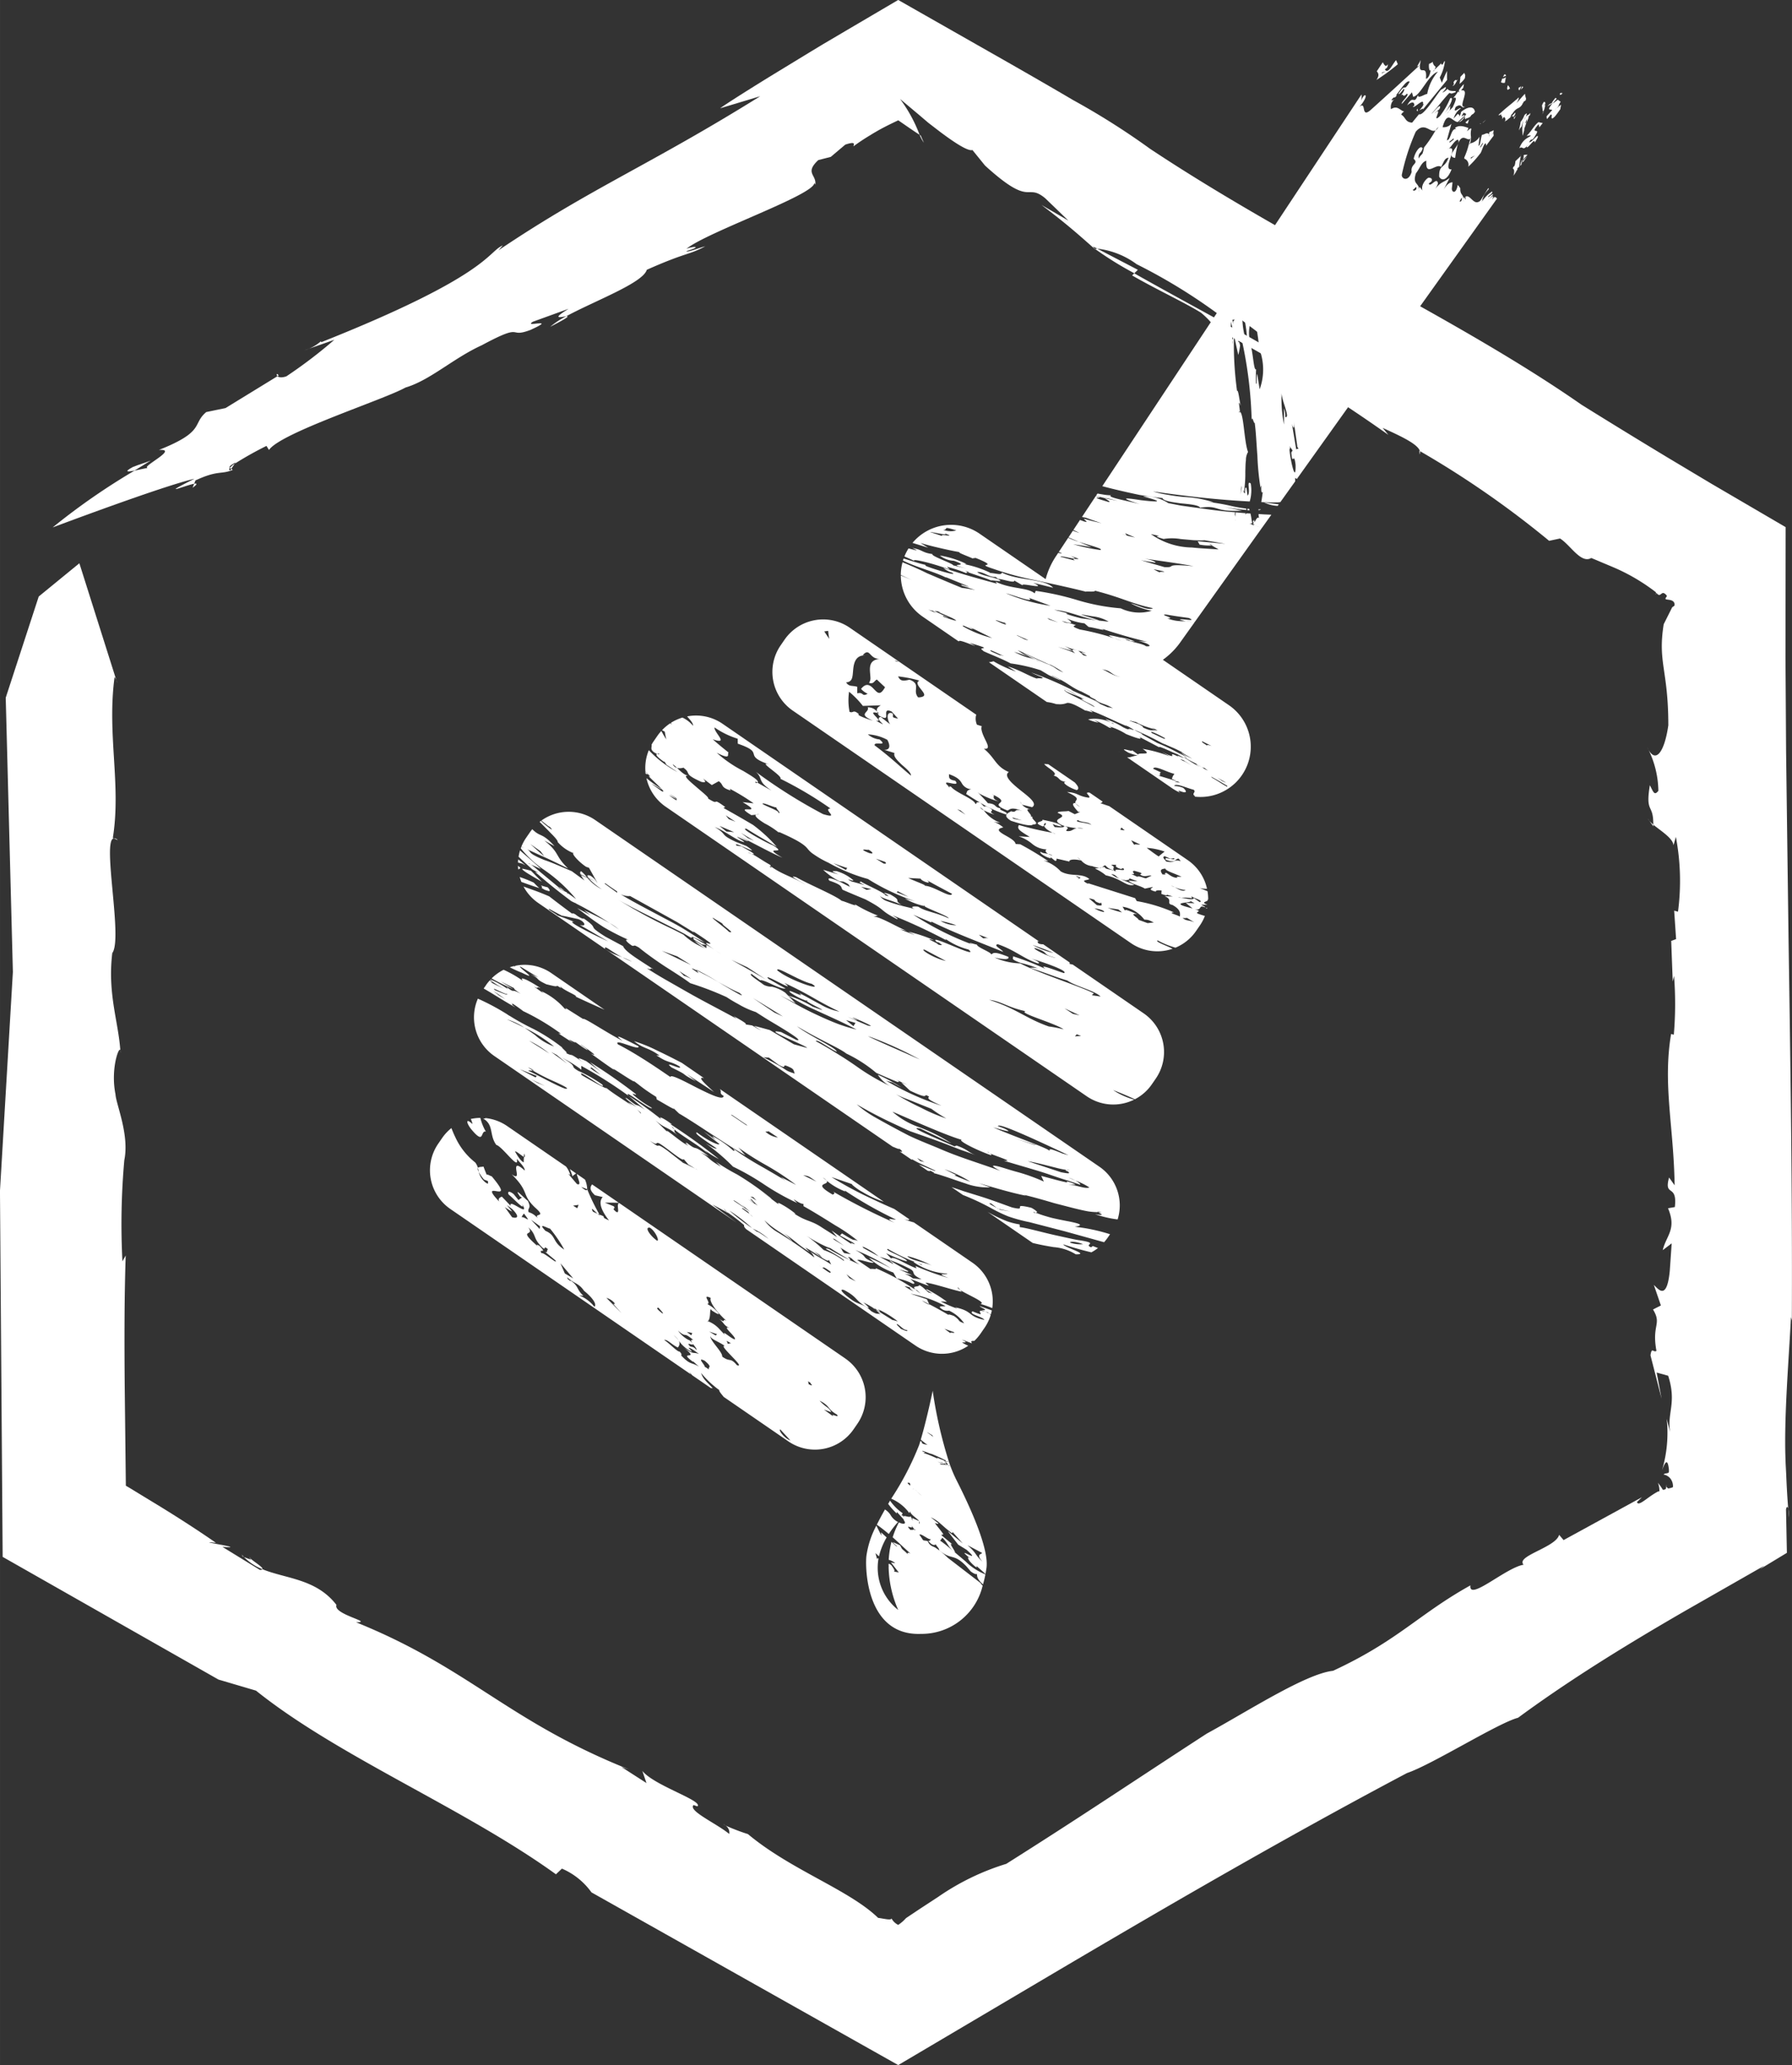 <svg xmlns="http://www.w3.org/2000/svg" width="30.504mm" height="35.143mm" viewBox="0 0 86.467 99.618"><rect x="0" y="0" width="86.467" height="99.618" fill="#333333" stroke="none"/><defs><style>.a{fill:#fff;}</style></defs><path class="a" d="M263.9,219.667c-.094-.071-.157-.077,0,0Z" transform="translate(-228.892 -131.608)"/><path class="a" d="M308.671,171.473l-.002-.088a1.753,1.753,0,0,1-.193-.182Z" transform="translate(-228.892 -131.608)"/><path class="a" d="M308.807,160.251l-.005-.027C308.778,160.264,308.749,160.301,308.807,160.251Z" transform="translate(-228.892 -131.608)"/><path class="a" d="M309.321,203.245c-.035.015-.035.035-.026.058A.095.095,0,0,1,309.321,203.245Z" transform="translate(-228.892 -131.608)"/><path class="a" d="M240.603,206.687l.058.026c-.037-.039-.077-.075-.112-.118Z" transform="translate(-228.892 -131.608)"/><path class="a" d="M240.921,206.72c.25.209-.131.05-.26-.007a2.547,2.547,0,0,0,.893.59C241.611,207.2,241.015,206.876,240.921,206.72Z" transform="translate(-228.892 -131.608)"/><path class="a" d="M234.505,164.413l.048.145A.693.693,0,0,0,234.505,164.413Z" transform="translate(-228.892 -131.608)"/><path class="a" d="M315.18,204.391l.028.415A1.839,1.839,0,0,0,315.18,204.391Z" transform="translate(-228.892 -131.608)"/><path class="a" d="M234.387,172.049l.187.084A.225.225,0,0,0,234.387,172.049Z" transform="translate(-228.892 -131.608)"/><path class="a" d="M308.477,171.202l-.073-.105A.488.488,0,0,0,308.477,171.202Z" transform="translate(-228.892 -131.608)"/><path class="a" d="M297.399,153.525a.244.244,0,0,0,.009-.159l-.032-.02Z" transform="translate(-228.892 -131.608)"/><path class="a" d="M239.984,154.178a.191.191,0,0,0,.068.045l.168-.251A1.036,1.036,0,0,0,239.984,154.178Z" transform="translate(-228.892 -131.608)"/><path class="a" d="M281.832,143.6c-.025.011-.073.006-.087.025a16.376,16.376,0,0,0,1.88,1.165l.171-.167Z" transform="translate(-228.892 -131.608)"/><path class="a" d="M263.64,136.832l1.934-.582c-5.359,3.339-8.14,4.41-12.631,7.434l.209-.236c-.735.3-.599,1.422-8.756,4.666l-.023-.04a2.083,2.083,0,0,1-.792.431l1.442-.505a22.977,22.977,0,0,1-2.314,1.762c-.246.083-.369.044-.428-.007l-2.508,1.538-.93.192c-.698.59-.028.931-2.286,1.829,1.004-.074-.902.824-.534.868-.132.014-.411.082-.641.128a32.17,32.17,0,0,0-3.949,2.74s5.307-2,6.844-2.348c-1.803.904-.433.312-.016.241l.062-.161c1.098-.511,1.236-.272,1.797-.507a.182.182,0,0,0-.069-.049l-.048.07c-.074-.014-.061-.06-.019-.116-.042-.044-.017-.112.276-.262l-.04.057a16.598,16.598,0,0,1,1.529-.857l.122.196c.554-.828,5.54-2.425,6.587-3.012,1.19-.351,2.304-1.413,3.681-2.04,2.115-1.136,1.208-.309,2.35-.739,1.376-.627-.398-.081.117-.396l1.722-.624c-.893.548-.332.384-.121.365,1.369-.745,3.709-1.608,3.894-2.246,1.931-.86,2.028-.703,2.82-1.134-.304.078-.861.312-.912.234.831-.245.324-.245.002-.112,1.013-.816,6.193-2.607,6.174-3.179l.046.08c.07-.475-.527-.552.145-1.181l.602-.154.7-.591c.585-.196.377.039.4.079.189-.141.396-.281.616-.42l.34-.208.24-.139c.31-.174.643-.336.961-.485.363.249.707.492,1.029.699a7.008,7.008,0,0,0-.943-1.73l.913.766.451.384.558.429c.727.545,1.359.953,1.571.885l.608.75c2.276,2.074,1.962.802,2.902,1.575l1.121,1.081-1.299-.757c1.207.917,1.666,1.324,2.582,2.135l.017-.002c-.064-.055-.101-.097-.1-.122l.186.097a3.944,3.944,0,0,1,1.906.75,27.025,27.025,0,0,1,4.315,2.692l.711-.033,1.447,1.1-.153.265c-1.521-.899-4.459-2.461-6.434-3.583l-.105.101c1.167.673,2.561,1.322,3.316,1.793.345.27,1.147,1.1.347.876l.87.157a75.823,75.823,0,0,1,7.832,4.865l-.276-.337c.851.387,1.698.775,1.798,1.12a45.649,45.649,0,0,1,6.235,4.328l.527-.112c.505.315,1.005,1.232,1.508.94l1.18.498a9.401,9.401,0,0,1,1.923,1.143l0,0,.004.003a.141.141,0,0,1,.016.059l.014-.026c.241.319.223-.219.512.147l-.013.041c-.128.151-.014.129.122.154.136.017.294.087.253.282l-.065.048a.126.126,0,0,0-.065.074l-.129.258-.258.515c-.296,1.86.222,2.179.223,4.874-.184,1.294-.625,1.92-1.016,1.062a4.695,4.695,0,0,1,.536,2.1c-.195.241-.236.074-.411-.272-.228,1.389.176.857.165,1.904.367.304.951.655.975.995l.115-.406a11.339,11.339,0,0,1,.103,3.609l-.185-.049.093,1.372-.236.086.073,1.959.064-.269a17.337,17.337,0,0,1-.011,2.833l-.131-.032c-.409,2.436.127,4.445.17,7.298l-.268-.375c-.266.972.412.266.279,1.425l-.329.058c.432,1.02-.092,1.318-.255,2.021l.431-.328-.091,1.323c-.143,1.457-.544.894-.77.681l.34.992-.38.194c.442.725-.071.725.166,1.996-.144.104-.226-.217-.288.215l.536,2.095-.238-1.264.556.154c.422,1.316-.061,1.783.094,2.723l-.165-.648a6.346,6.346,0,0,1-.225,2.482c.103-.269.257-.679.329-.058a.922.922,0,0,1,0,.142c-.003.027-.01.024-.019.035a.184.184,0,0,1-.075.027c-.06.012-.132.021-.163.063a.533.533,0,0,1,.347.215.608.608,0,0,1,.107.393.759.759,0,0,1-.233.063.373.373,0,0,1-.093-.105c-.008.074.022.167-.161.169a2.927,2.927,0,0,0-.238-.338,1.031,1.031,0,0,1,.071.412.171.171,0,0,0-.037.002.139.139,0,0,0-.057.023c-.068.036-.136.076-.202.119-.132.085-.257.178-.367.257-.22.157-.381.256-.418.117l.239-.233-3.781,2.068-.216-.255c-.142.605-2.118,1.024-1.713,1.443-.858.139-2.662,1.789-2.567.997-2.476,1.373-3.493,2.668-6.628,4.12-1.332.144-4.152,1.975-6.093,3.03-3.626,2.354-5.94,3.926-9.674,6.282a11.841,11.841,0,0,0-3.288,1.595l-.837.547-.419.279-.209.14c-.029.02-.084.055-.09.062l-.018.02a1.863,1.863,0,0,1-.354.302.727.727,0,0,1-.323-.312c-.013.108-.393.004-.647-.027-1.405-1.363-4.207-2.306-6.281-4.041a10.025,10.025,0,0,1-1.085-.414.402.402,0,0,1,.183.408c-.592-.496-2.008-1.12-1.722-1.395l.187.063c.287-.274-2.087-1-2.658-1.71l.199.586-1.213-.78.373.125c-5.871-2.345-7.673-4.878-13.175-7.101.897.004-1.12-.377-.943-.836-.977-1.27-2.443-1.258-3.577-1.725-.012.021-.039.037-.118.035l-1.81-1.112c1.406.102-1.579-.323-.309-.194-.832-.577-1.727-1.155-2.669-1.736l-1.22-.743c-.15-.094-.303-.185-.46-.276l-.055-4.826c-.018-2.122-.02-4.241.048-6.279l-.158.281a34.516,34.516,0,0,1,.091-4.881c.252-1.234-.401-2.698-.426-3.177-.272-1.352.269-2.582.241-2.002-.075-1.446-.637-2.805-.396-4.811.521-.686-.511-5.473.076-5.534l-.049-.022c.413-2.569-.29-4.993.084-7.76a.647.647,0,0,1,.083.146l-1.782-5.632-1.961,1.604-1.592,4.881.345,13.229-.623,10.558.129,17.657,10.415,5.919,1.81.534c3.986,3.194,10.038,5.661,14.473,8.859l.288-.274a3.394,3.394,0,0,1,1.426,1.146l14.802,8.331,7.426-4.389q2.937-1.736,5.829-3.412c3.853-2.228,7.633-4.35,11.297-6.287,1.198-.401,4.383-2.411,5.357-2.666,1.689-1.244,3.49-2.417,5.324-3.535.917-.559,1.842-1.104,2.765-1.637l3.8-2.17-.218.174,1.3-.787-.042-2.098c.031-.144.076-.153.106-.028q-.063-.789-.097-1.65l-.028-.535-.016-.502c-.014-.682,0-1.411.029-2.156.058-1.49.176-3.042.245-4.4l.042.159c.027-6.265-.067-12.353-.159-18.396-.04-3.022-.08-6.032-.119-9.048q-.014-2.262-.029-4.53.004-3.139.008-6.294l-3.589-2.098-2.083-1.246q-2.084-1.257-4.177-2.56c-6.016-4.191-13.805-7.697-20.805-12.336a35.534,35.534,0,0,0-3.72-2.356c-.969-.57-2.06-1.199-3.192-1.845-1.734-.986-3.526-2.005-5.255-2.989l-2.453,1.442-1.179.695-.573.346-2.054,1.252C264.761,136.091,263.898,136.64,263.64,136.832Z" transform="translate(-228.892 -131.608)"/><path class="a" d="M242.281,149.753l.056-.034C242.254,149.581,242.2,149.683,242.281,149.753Z" transform="translate(-228.892 -131.608)"/><path class="a" d="M273.32,138.147l-.055-.036a1.692,1.692,0,0,0,.205.38C273.42,138.376,273.364,138.258,273.32,138.147Z" transform="translate(-228.892 -131.608)"/><path class="a" d="M255.442,147.37c.898-.461.919-.518.764-.502A4.089,4.089,0,0,0,255.442,147.37Z" transform="translate(-228.892 -131.608)"/><path class="a" d="M235.302,154.135c-.465.254-.242.236.08.173l.779-.483C235.885,153.94,235.585,154.016,235.302,154.135Z" transform="translate(-228.892 -131.608)"/><path class="a" d="M238.262,154.941l-.078.195C238.438,154.952,238.403,154.918,238.262,154.941Z" transform="translate(-228.892 -131.608)"/><path class="a" d="M301.505,135.602c.017-.091.033-.183.046-.272-.101.08-.143.074-.172.063-.02.056-.041.119-.06.186A.278.278,0,0,0,301.505,135.602ZM254.246,173.353c-.103-.093-.218-.189-.351-.289-.005.051-.007.102-.009.152.057.013.127.03.221.057ZM274.73,159.09l-.149-.142a6.345,6.345,0,0,1,.926.305l.083-.044c-.133-.049-.162-.067.042-.022l-.042.022c.273.1.989.325,1.111.398.059-.03.621.102.417-.022-.238-.143-.827-.185-1.077-.382.302-.037.581.27.889.233l-.061-.049.187.149c.152-.018.842.237.77.073l.412.237c-.137-.159,1.272.243.517-.121l.956.234c-.446-.456-1.682-.323-2.481-.734.011.172-.397-.006-.656.026l.102-.013a5.086,5.086,0,0,0-1.249-.414l.1-.011a4.66,4.66,0,0,0-1.284-.408,1.144,1.144,0,0,0,.679.254c.958.339-.586.061.613.375l-.648-.155c-.034-.104-1.071-.439-1.008-.546-.505-.064-.476-.217-.961-.285.443.2.041.069-.188.015a2.429,2.429,0,0,0-.199.387c.146.063.302.132.477.212C272.866,158.544,273.791,158.741,274.73,159.09Zm6.293-2.426-.001.001.01.003Zm21.32-17.266a.063.063,0,0,1,.033.028l.019-.014.073-.102.002-.007.008-.007.101-.142C302.498,139.237,302.407,139.339,302.342,139.398Zm-.579-2.162.078-.127.018-.004c.235-.374.337-.193.507-.499a.126.126,0,0,1-.059-.014c-.01-.008-.026-.008-.033-.02a.104.104,0,0,0,.033.02.125.125,0,0,0,.065.003c.013-.024.026-.05.04-.081.031-.022.061-.042.092-.06a.434.434,0,0,0,.021-.099.655.655,0,0,1-.032-.108c-.007-.001-.015.002-.02-.002-.007-.007-.017-.004-.023-.015a.054.054,0,0,0,.023.015.052.052,0,0,0,.02.001c-.008-.036-.015-.075-.021-.114-.136.138-.289.331-.41.453.077-.117.122-.215.106-.276-.026.024-.049.044-.073.066l-.021.049c-.002-.011-.001-.019-.002-.029-.346.31-.504.398-.882.764a.124.124,0,0,0,.131-.047.095.095,0,0,1,.002.072c.062.021.059.1.052.183.057-.106.112-.18.16.003-.019.031-.015.086-.035.116.051-.059.079-.076.093-.068a1.92,1.92,0,0,1,.17-.142c.018-.036.036-.069.053-.099ZM301.938,140c-.006.028-.014.056-.022.084l.166-.232A1.505,1.505,0,0,0,301.938,140Zm-47.427,33.61c-.152-.041-.297-.077-.417-.098-.067.061.535.39.948.634C254.845,173.953,254.682,173.78,254.511,173.61Zm-.521,4.617.881.535-.376-.164c.52.274.172.213.763.491.291.067.463.126.528.072l.185.114-.068-.114c.161.221.888.473.77.524.501.235.955.439,1.391.631l-2.574-1.77a2.254,2.254,0,0,0-1.758-.345c.037.031.037.04-.039.009q-.104.024-.205.058c.206.102.405.194.585.262C254.965,178.972,253.892,178.274,253.989,178.227Zm.339-3.976c.22.077.418.143.586.197-.102-.093-.192-.181-.266-.262a6.106,6.106,0,0,0-.68-.272,2.275,2.275,0,0,0,.081.236C254.143,174.184,254.24,174.219,254.329,174.251Zm42.986-37.293-.033-.114C297.229,136.955,297.26,136.972,297.315,136.958Zm2.199,4.237c.01-.02.02-.04.029-.061l-.02-.03A.633.633,0,0,0,299.514,141.195Zm-44.496,33.237a1.459,1.459,0,0,0,.176.106q.126.042.192.058c.052-.01.037-.074-.069-.186a3.291,3.291,0,0,1-.325-.092C255.051,174.381,255.07,174.425,255.018,174.432Zm-1.132-1.058c.002.058.005.115.011.172.029-.006.05-.016.051-.038C254.054,173.51,253.979,173.445,253.887,173.374Zm45.831-35.812a1.722,1.722,0,0,1,.061-.194c-.057.043-.119.096-.175.142A.099.099,0,0,0,299.718,137.562Zm-47.594,48.85c.064-.083.075-.256.213-.216a2.438,2.438,0,0,1-.266-.663,2.266,2.266,0,0,0-.462.052.956.956,0,0,1,.082.245c-.352-.322-.29-.045-.069.239C251.962,186.482,252.069,186.49,252.124,186.411Zm51.257-49.882a.689.689,0,0,0-.084.167c.011.092.032.194.036.288a.308.308,0,0,0,.058-.061l-.116.271h0a.608.608,0,0,1,.076-.146,1.685,1.685,0,0,0,.103-.384l-.044.038.046-.088C303.457,136.546,303.437,136.506,303.381,136.529Zm.819-.441-.039.034c.001.02.002.04.004.063.02-.006.038-.011.057-.015.021-.02.044-.043.071-.07C304.262,136.098,304.231,136.094,304.2,136.088Zm-.274.8.073-.058.103-.109c-.012-.039.048-.131.096-.206-.022-.015-.044-.031-.066-.047l-.034.024a.286.286,0,0,0,.029-.028c-.021-.016-.043-.031-.064-.048-.093.07-.202.16-.25.186.087-.11.146-.178.195-.23-.019-.015-.038-.032-.057-.048l-.056.058c.02-.017.039-.034.056-.051a1.511,1.511,0,0,0-.192.254l.064-.028c-.048.034-.065.041-.064.028l-.099.045-.108.114.254-.155c-.329.411-.075.257-.017.328l-.272.301a1.264,1.264,0,0,0,.016.134,1.314,1.314,0,0,0,.172-.207c.157-.095-.08.366.21.085.085-.097.183-.241.265-.353l.038-.221-.218.173C303.966,136.864,303.938,136.889,303.926,136.888Zm-7.586-2.183-.082-.195c-.186.196-.368.671-.531.466-.006-.107.109.007.137-.273-.111.175-.172.034-.25-.092l-.289.436c.076.089.14.194-.018.419A9.435,9.435,0,0,0,296.34,134.706Zm-.757.399.173-.059-.197.106Zm6.968,3.058.215-.025c-.077.118-.373.121-.563.624.18-.144.163.183.427-.189l-.077.117c.043.151.414-.498.387-.199.133-.187.201-.333.13-.325-.096.058-.281.31-.394.309.17-.316.066.101.36-.43.146-.264-.35.071.095-.445l.043.15a2.191,2.191,0,0,1,.162-.204l-.21-.046C302.89,137.683,302.783,137.953,302.552,138.162Zm-.274.972c-.087.08-.174.164-.261.248-.018.208-.055.257-.1.273l-.026.081c.078.042.074.145.049.259.147-.164.249-.289.131-.238a1.381,1.381,0,0,0,.128-.105A3.944,3.944,0,0,1,302.277,139.134Zm-2.7-3.758c.006-.047.012-.095.017-.141a.455.455,0,0,1-.042-.115c-.06.056-.128.128-.192.195a2.611,2.611,0,0,1-.043.338A1.082,1.082,0,0,0,299.578,135.376Zm-9.793,21.698,0,0-.021-.008Zm11.222-15.968c-.027.002-.054.024-.08.079Zm-.695-3.521a.083.083,0,0,0,.034,0,.149.149,0,0,1-.034-.035.241.241,0,0,0,0,.035Zm1.695-.543-.205.208c.024-.016.047-.034.07-.048a.146.146,0,0,1,.044.049C301.976,137.176,302.037,137.068,302.006,137.042Zm-2.784-1.597c-.047.036-.082.048-.093.011-.218.193.025.145-.147.288C299.067,135.763,299.143,135.591,299.222,135.445Zm-1.775-.94c-.043.075-.095.17-.18.314a.447.447,0,0,0,.142-.081C297.416,134.675,297.428,134.601,297.447,134.505Zm4.821,2.977a2.403,2.403,0,0,1-.087.406l.009-.004a.856.856,0,0,1,.123-.177,4.168,4.168,0,0,1,.162-.546,1.773,1.773,0,0,0-.122.827l.035-.058a2.438,2.438,0,0,0,.143-.368.289.289,0,0,1-.027-.045l.058-.165a.532.532,0,0,1-.031.209l.005.009a2.72,2.72,0,0,1,.103-.256c.01-.054.02-.107.026-.154-.005-.011-.01-.018-.015-.03a.663.663,0,0,0-.138.108c-.034.071-.073.142-.073.142a.363.363,0,0,1,.073-.142c.056-.117.098-.24-.062-.077A1.024,1.024,0,0,1,302.269,137.482Zm.005,1.957.328-.368a1.147,1.147,0,0,0-.184.009C302.408,139.442,302.325,139.251,302.274,139.44Zm1.002-2.245-.002.004.002-.004Zm-.445-.235-.004.013c.012-.019.021-.036.034-.056C302.851,136.932,302.841,136.945,302.831,136.959Zm-.522-1.055c.028-.031.056-.06.082-.087a.106.106,0,0,0-.045-.044l-.064.153C302.291,135.919,302.299,135.913,302.309,135.904Zm-.554-.025a.582.582,0,0,0-.099-.163c-.041.105-.059.195-.003.228A.366.366,0,0,1,301.756,135.879Zm.457.076a.71.71,0,0,0,.082-.184l-.017.004c-.027.033-.052.047-.074.044l-.028.023a.159.159,0,0,0,.004.105Zm-.275,1.339a.314.314,0,0,1,.017.062c.033-.067.065-.13.098-.189A1.505,1.505,0,0,1,301.938,137.294Zm-.51-1.949c.145-.137.114-.058.128-.04l.007-.054c-.029-.063-.059-.071-.09-.04l-.059.125.075-.053Zm.927,2.809.013-.014c.038-.114.067-.224.099-.339l-.078.13c-.011.023-.023.046-.035.069C302.355,138.046,302.355,138.096,302.355,138.154Zm.351-.969.04-.127a.705.705,0,0,1-.074.061l-.005.044a.322.322,0,0,0,.026.048Zm-.459,2.425.02-.018.058-.081.004-.03-.075.054C302.252,139.556,302.249,139.582,302.247,139.609Zm.043-.513-.032.004a.034.034,0,0,0,.029.005Zm-.034.436.028-.038.049-.036c.003-.023.006-.044.009-.059a.169.169,0,0,1-.069.046A.732.732,0,0,0,302.255,139.532ZM300.6,137.384a1.306,1.306,0,0,0-.163.141l.003.007C300.494,137.488,300.548,137.427,300.6,137.384Zm-43.911,50.826-.306-.21a2.279,2.279,0,0,1,.136.365C256.525,188.305,256.629,188.269,256.688,188.211Zm-.543-13.625c-.091-.066-.184-.132-.27-.199l.097.122Zm20.468,20.381.087.048c.019-.064.035-.129.048-.194l-.591-.212c.075.101.501.208.093.201a1.395,1.395,0,0,1,.186.069c.036.01.074.02.12.035C276.576,194.932,276.595,194.949,276.614,194.967Zm13.904-39.04-.631-.08a1.683,1.683,0,0,0,.656.165l.052-.072-.009-.004Zm-32.84,18.215a.926.926,0,0,0-.299-.291c-.177-.06-.173.004-.084.115C257.425,174.027,257.556,174.088,257.678,174.142Zm-.736-.502c-.068.007-.068.067-.035.146.106.05.21.099.311.145A2.217,2.217,0,0,0,256.942,173.64Zm32.675-17.464.001.046c.059-.009.101-.022.113-.044C289.69,156.179,289.655,156.177,289.617,156.177Zm-19.936,40.965-10.912-7.501c-.167.058.07.542-.149.423-.268-.217.012-.103-.11-.264l-.432-.176c.205-.002.428,0,.676.007l-1.292-.888a.457.457,0,0,0-.032.045c-.069.11-.081.249.172.479l.372.087c-.254.278-.005.731.305,1.129l-.234-.114-.04-.092-.187-.081c.008.014.015.029.022.043a.48.48,0,0,1-.115-.082l-.221-.096c-.148-.282.06-.045.221.096l.092.04a10.362,10.362,0,0,1-.59-1.215c-.018.07-.097.057-.287-.117l.282.108.004.009a1.245,1.245,0,0,0-.106-.471l-.396-.273a.775.775,0,0,0,.028.111c.063.205.192.457-.021.376-.142-.165-.285-.331-.422-.5l.103.071a1.152,1.152,0,0,0-.209-.415l-2.838-1.951a2.252,2.252,0,0,0-1.041-.386.159.159,0,0,1-.129.015c.549.317.288.8.646,1.281.282.06,1.133,1.296.985.668.148.179.396.414.387.568-.426-.383-.433-.221-.408-.02.03.198.099.429-.225.197.886.885.452.947,1.115,1.593.62.538-.072.242.15.534-.27-.303-.465-.271-.453-.318-.049-.203.156-.146-.03-.524-.176-.13-.738-.736-.381-.215l.095.053c-.058.04-.112.08-.166.123l-.232-.285c-.266-.212-.311-.08-.233.028.181.133.833.852.631.44.44.717-.669-.304-.54.098l-.427-.445c-.106.037-.21.105-.124.242-.569-.597-.332-.537-.119-.503.213.03.393.044-.247-.72-.105-.027-.285-.162-.221-.026-.065-.147-.122-.298-.178-.447-.075.027-.222.001-.265.07.019.07.024.129.035.192a2.334,2.334,0,0,0,.254.366l.194.075c-.014.06.06.196-.121.064a.933.933,0,0,1-.326-.505c-.051-.099-.056-.158-.035-.192a.818.818,0,0,0-.134-.266,3.303,3.303,0,0,1-.959-1.217c-.071-.144-.132-.292-.19-.442a2.264,2.264,0,0,0-.451.485l-.186.27a2.263,2.263,0,0,0,.583,3.146l11.611,7.981-.09-.134.151.175.894.614.098.015c-.312-.348-.456-.421-.563-.739a4.771,4.771,0,0,0,.881.828c-.027.045.099.186.21.326l3.122,2.146a2.263,2.263,0,0,0,3.146-.583l.186-.27A2.263,2.263,0,0,0,269.681,197.142Zm-15.509-9.728c-.004.088-.011.176-.01.263-.128-.039-.315-.327-.424-.532.111.013.338.234.434.269.003-.054.001-.108.006-.162C254.238,187.399,254.223,187.432,254.172,187.414Zm2.638,2.315-.065.164-.2-.124Zm-1.859,1.033-.02.131-.416-.446Zm-1.352-.438-.349-.486a2.22,2.22,0,0,0,.356.217l-.257-.317.265.201C254.046,190.376,253.772,190.38,253.598,190.323Zm.573-.177c.405.536.072.153-.117.173A1.95,1.95,0,0,1,254.171,190.147Zm.852,1.917c-.154-.232.183-.008.032-.206a2.007,2.007,0,0,0-.139-.156c-.085-.042-.168-.08-.08.023-1.045-.907-.11-.422-.45-.911.432.391.176.501.699.999.168.111-.006-.153.25.06-.041.01-.04.062-.048.1-.008.039-.026.063-.114.005l.512.425C255.87,192.673,255.095,191.976,255.023,192.064Zm.183-1.085c-.413-.441.121-.105.224-.104a6.408,6.408,0,0,1,.687,1.012C255.512,191.5,255.749,191.207,255.206,190.979Zm.729,1.57.615.729-.405-.24Zm1.635,2.096a1.788,1.788,0,0,0-.736-.551l.211.022c-.343-.297-.223-.474-.63-.741l.004.033c-.247-.17-.089-.101-.178-.203.346.34.557.274.831.671C257.564,194.274,257.688,194.56,257.57,194.645Zm5.618-.427c-.083.144.198.599.756,1.109-.26-.161.047.194-.398-.134.303.219.246.37.607.497-.558-.213.295.417.195.527-.156-.009-.694-.522-.467-.2l-.282-.299a1.419,1.419,0,0,0-.543-.373.333.333,0,0,1-.021.031c-.02-.03-.007-.037.021-.031.146-.2.065-.563.141-.577l.045.062c.094.053.328.22.333.151a1.587,1.587,0,0,0-.559-.466C263.25,194.483,262.701,193.994,263.188,194.218Zm.976,2.186-.174.027C264.06,196.373,263.772,196.18,264.164,196.404Zm-.67-.434-.041.033-.031.027-.309-.187.044.015Zm-1.201-.06-.046.113-.216-.162Zm.053.338c-.329-.068.237.42.146.479-.133-.173-.218-.135-.293-.165-.351-.335.455.159-.029-.295l-.233-.098.154.065a1.463,1.463,0,0,1-.484-.432C262.062,196.188,261.816,195.801,262.347,196.248Zm-4.193-2.03a.777.777,0,0,1,.394.254c.002.059.002.059-.073.028l.408.459Zm2.092-3.389c.247.14.473.618.359.633C260.3,191.259,259.952,190.788,260.246,190.829Zm.606,4.135c-.301-.231-.283-.273-.184-.271C260.798,194.848,260.939,194.982,260.852,194.964Zm1.48,2.338v-.026l.288.259c-.354-.228-.402-.055-.854-.535a.085.085,0,0,0-.003.023l-.004-.029.006.006c.007-.045.035-.083-.091-.2-.065.059-.589-.492-.739-.55.143-.053.37.224.661.36a.273.273,0,0,0,.041-.339,1.301,1.301,0,0,0-.246-.256.851.851,0,0,1,.246.256,1.59,1.59,0,0,0,.617.536c.071.028-.07-.102-.139-.179.078-.019.294.141.509.296-.299-.117-.227.066-.733-.307C262.751,197.299,261.53,196.697,262.332,197.303Zm.771.372c-.069-.05-.213-.152-.211-.125.066-.053-.428-.509.003-.3C263.314,197.6,263.029,197.519,263.103,197.675Zm1.349-.209c-.346-.405-.303-.123-.711-.414.024-.236-.637-.801-.569-1.023-.039.176.432.299.695.513-.187-.048.084.232.334.494S264.688,197.538,264.453,197.465Zm2.089,3.095.489.532C266.746,200.998,266.439,200.594,266.541,200.56Zm1.372-2.181c-.011-.048-.02-.094-.026-.141l.119.083C267.961,198.325,268.222,198.535,267.914,198.379Zm1.198,1.565-.464-.341.354.128c-.127-.259-.234-.2-.563-.557.528.264.365.401.832.668C269.456,200.061,268.904,199.725,269.112,199.944ZM297.526,136.92l-.163.198C297.446,137.024,297.496,136.963,297.526,136.92Zm3.396,4.277a.552.552,0,0,0-.022.057l.011-.048c-.029.026-.059.054-.092.086l.094-.093c.01-.045.018-.091.023-.137a2.566,2.566,0,0,0-.261.216c.06-.064.116-.103.208-.211.197-.282-.276.179-.172.005l.112-.082c.12-.127.072-.132.048-.135a.264.264,0,0,0-.045.028c.002.017.004.034.006.053l-.017-.044a1.81,1.81,0,0,0-.421.448l.048-.135c-.028.029-.056.063-.081.095-.021.029-.044.06-.075.098.017-.023.045-.06.075-.098.186-.257.014-.18.372-.576-.009-.015-.019-.03-.028-.043-.104.166-.206.333-.31.498-.01.016-.02.027-.03.041.017-.01.008.006-.062.087-.038.027-.061.043-.071.038-.25.127-.425-.382-.63-.246a.438.438,0,0,0,.02.148l-.069-.103a.402.402,0,0,0-.037.049l-.001.033a1.052,1.052,0,0,1,.005.125c-.002-.029-.005-.075-.005-.125-.027-.283-.173-.199-.161-.534a.89.89,0,0,0-.124-.165c-.081.474-.292.359-.284.172.012-.1.023-.198.033-.296-.133-.001-.279.097-.428.355l.291-.57c-.299.238-.435.173-.698.545a1.203,1.203,0,0,0,.13-.27c-.041-.367-.369.225-.441-.003l.134-.103c.064-.163-.071-.172-.139-.178-.101.022-.402.363-.296.622l-.139-.178a.452.452,0,0,0-.026.122.709.709,0,0,1-.004.127,1.08,1.08,0,0,1,.004-.127c-.019-.339-.331-.236-.153-.776.202-.265.266-.54.501-.607-.057.833.473.09.712.3.162-.295.16-.407.36-.45-.19.546-.465.304-.453.919.106.204.377.219.599-.355-.486.057.375-1.162-.133-1.003a.09.09,0,0,1-.054.018c.022-.01.036-.011.054-.018.122-.075.264-.386.437-.428.203.229-.664.816-.13.88a4.969,4.969,0,0,1,.133-.68c.238-.585.455-.069.611-.261.007-.018.015-.035.023-.053a.97.97,0,0,1,.016-.414c-.017-.003-.035-.008-.052-.012l-.171.142a.504.504,0,0,0,.078-.168c-.205-.065-.44-.163-.65.002l.067.06c-.266-.073-.257.543-.456.529l.22-.793a.49.49,0,0,1-.427.166c.201-.724.386-.411.616-.287.046-.043.081-.08.114-.117a1.493,1.493,0,0,1-.114.117.318.318,0,0,0,.125.04l-.006-.004.324-.299c-.004-.139-.269.231-.044-.152l.13.065a1.421,1.421,0,0,1-.364.389c.092-.01.191-.081.301-.273.001.048-.001.097,0,.143.066-.06.14-.044.259-.13a.28.28,0,0,1,.141-.134c.025-.029.052-.061.08-.1-.047-.292-.337-.262-.669.005a.592.592,0,0,1-.113.265c.078-.121-.012-.139-.047-.169l-.197.223a.858.858,0,0,1,.345-.489c-.027-.089-.429.324-.245-.07.31-.216.262.13.444-.014-.385.087.303-.89-.187-.779a1.808,1.808,0,0,1,.116-.145l-.01-.002c.01-.043.021-.099.033-.162a1.273,1.273,0,0,0-.245.3c.004.037.01.078.019.128a.107.107,0,0,0-.059-.068,2.38,2.38,0,0,1-.235.315c.201-.083.14.096-.021.44l-.165.178a.659.659,0,0,1-.121.132l.121-.132c.069-.105.013-.153.065-.263l-.299.388c.321-.437.466-.841.274-.729a3.667,3.667,0,0,1-.499.861c-.445.402.215-.553-.263-.132.11-.136.289-.168.277-.34-.06-.072-.296.279-.423.353.318-.328.499-.611.87-1.004.163.047.049.042.291-.027l.018-.062c-.137-.009-.316.016-.402-.109a.56.56,0,0,1-.248.183l.142-.153c.117-.246-.114-.004-.185,0-.13.076-.858,1.316-1.081,1.195l-.332.405c-.344-.018-.303-.26-.527-.385a.325.325,0,0,1,.145-.153c-.199-.032-.319-.323-.637-.11a.489.489,0,0,1,.164-.479c-.063.039-.129.075-.14.036.159-.232.105-.023.243-.207-.007-.022.004-.055-.013-.043.184-.203.506-.756.647-.632-.325.574-.156-.019-.546.591.05.043.209-.188.266-.256.058.062-.051.208-.152.339.159-.163.06.152.296-.097.165.05-.327.434-.236.49l.481-.556.061.216c.357-.059.714-1.046,1.191-1.212a2.26,2.26,0,0,0-.517,1.08c-.081-.026-.482.273-.44.035-.217.552-.205-.064-.529.513.242-.208.365-.171.344.021l-.065.036c.037.123.547-.454.489-.134.07.021-.062.181-.172.313.112-.056.238-.142.143-.01l1.192-1.455c-.01-.129-.004-.286-.002-.434-.092.18-.18.389-.251.571l-.102-.254a2.218,2.218,0,0,0,.249-.782.084.084,0,0,0-.029,0c-.054.085-.073.213-.152.136l.01-.046c-.024.022-.049.046-.077.077l-.251.24c-.02.044-.044.076-.076.074l.076-.074c.022-.045.039-.099.056-.14a.313.313,0,0,1-.144-.243.507.507,0,0,1-.176.096c-.034.171.025.435.081.285-.046.312-.169.447-.234.433.073-.75-.342-.113-.287-.661q-1.18,1.091-2.373,2.165c-.514.457-.177-.483-.569-.129.236-.234.429-.625.256-.569a.72.72,0,0,0-.153.261.996.996,0,0,0,.017-.307l-5.554,8.393.226.516c.054.929-.184-.619-.251-.382q.005.096.01.191c.192.56.308,1.556.478,1.593-.177.31.176,1.407.147,2.108l.029-.098a2.765,2.765,0,0,1,.001,1.901l-.118-.739c-.059.102.001.605-.059.449a6.362,6.362,0,0,1,.005-.673c-.123.079-.132-.788-.299-1.303-.148-.904.146-.74-.03-1.546-.001.083-.03.009-.029.182-.06-.415,0-1.208-.178-1.327.061.04.065-.234.052-.548-.008-.023-.016-.048-.024-.069a.552.552,0,0,1,.015-.122l-.006-.088-.363.548.002.037-.005-.033-.309.466.108.491-.118.123.149.475c.079.517-.103.213-.076.567l-.072-.608-.03.009c.084-.028-.01-.52-.04-.937l-6.168,9.321c.155.041.31.081.472.122.439.107.898.211,1.329.301.415.069.798.118,1.107.151.019.131.442.197.876.254.425.04.869.08.936.21.973-.137.616.216,2.02.143l-.871-.185c.23.047.686.117,1.08.153-.001-.022-.004-.045-.007-.069a7.086,7.086,0,0,1-.779-.139,9.719,9.719,0,0,0-1.249-.198l.459.037a5.277,5.277,0,0,0-1.405-.257c-.285-.024-.584-.066-.852-.115a4.544,4.544,0,0,1-.669-.155c1.666.245,3.184.408,4.667.485l0-.001a1.923,1.923,0,0,0,.049-.867c-.119-.093-.113.023-.097.181.011.152.025.336-.059.405l-.048-.368c-.136-.119-.022.457-.124.189-.003.015-.005.035-.009.048l-.029-.155c.015.047.027.08.038.107a5.694,5.694,0,0,0,.066-.97c.007-.196.006-.399.029-.555a.775.775,0,0,1,.102-.401c-.191-.501-.205-1.879-.396-1.941-.003.04-.015.053-.046.007a.05.05,0,0,1,.046-.007c.01-.15-.12-.705.043-.278-.059-.24-.118-.827-.176-.72a16.404,16.404,0,0,1-.149-2.695l-.002-.009c-.02.111-.059.169-.07.258l.014.18a.48.48,0,0,1-.014-.18l-.045-.58c-.02-.053-.04-.027-.059,0a1.026,1.026,0,0,0,.03-.333l.143.655.003-.012-.001.021.208.953a3.082,3.082,0,0,0,.088-.464c-.059-.239-.06-.156-.088-.143.029-.526.088.143.147-.221a20.372,20.372,0,0,1,.5,3.983c.03-.267.089.15.147.128.059.415.081.968.129,1.59a12.6,12.6,0,0,0,.149,1.532c.088-.365-.029.349.109.207-.013.112-.041.32-.072.486.061.002.124.007.185.009l.315.008.245-.003a.492.492,0,0,0,.109-.005.279.279,0,0,0,.037-.004c.017-.003.032-.005.029-.007l.001.004.716-1.002c-.002-.056,0-.108-.004-.166l.082.049-.001.008,9.661-13.532a.268.268,0,0,0-.1-.08C300.997,141.132,300.962,141.161,300.923,141.197Zm-1.887-2.915.001.057-.197.154-.001-.058Zm-10.242,16.745.014.113c-.018.115-.043.22-.062.329C288.762,155.324,288.786,155.187,288.794,155.026Zm.055-8.434a7.607,7.607,0,0,1,.236,1.651A3.833,3.833,0,0,1,288.849,146.592Zm1,1.236-.177-1.759c.117.308.001.778.177.81Zm1.059,3.894a.956.956,0,0,0-.059-.412l0,.774a6.422,6.422,0,0,1-.118-1.515C290.731,150.915,291.172,151.811,290.908,151.722Zm.206,1.574.03-.095-.03-.079.147.214a.79.79,0,0,1-.061.097c.058.715.125-.104.207.598C291.425,155.004,291.143,153.77,291.113,153.296Zm.323-.018-.206-1.23c.059.241.147.3.089-.111l.176,1.24.058.064Zm5.097-13.245a10.388,10.388,0,0,1,.669-2.068c.423-.512.701.075.957-.069a1.271,1.271,0,0,1,.14-.164.377.377,0,0,1-.14.164,5.637,5.637,0,0,1-.553.821c-.097.466-.066.216-.265.538-.002-.335.099-.188.198-.487-.102-.202-.369.17-.435.499.272.243-.167.238-.096.632C296.843,140.419,296.5,140.225,296.533,140.033Zm.689.719c-.068.052-.102.076-.171.014C297.12,140.773,297.287,140.478,297.223,140.752Zm2.201.51c-.04.064-.06.095-.107.049C299.36,141.303,299.448,140.982,299.424,141.262ZM272.223,205.027a.854.854,0,0,1-.367-.35.858.858,0,0,0-.263-.255c-.141.247-.273.492-.392.734.21.148.399.298.577.449A4.295,4.295,0,0,1,272.223,205.027Zm-12.178-36.095c.059.02.109.034.103.012-.038-.039-.076-.076-.115-.115C260.036,168.863,260.041,168.897,260.045,168.931Zm29.576-12.528a.662.662,0,0,0,.026.2c-.058-.08-.128.025-.171.103-.02.043-.039.069-.053.068-.012.002-.014-.009-.015-.094-.071.073-.062.086-.048.111a.063.063,0,0,1-.027.1l.109.015c-.072.012-.066.035-.057.039l.017.004a.038.038,0,0,0-.007-.001l.004.001.043.012-.033-.01-.006-.002.003.001.003.001.036.01.092.028,0,0c.098.03.122.042.171.057l.021.008.02.007.033.013.456-.638-.363-.016C289.793,156.416,289.707,156.408,289.622,156.404Zm-.537-.255c-.001.023-.003.045-.005.067.037.003.073.006.109.008-.006-.02-.014-.045-.021-.068C289.139,156.154,289.111,156.151,289.084,156.149Zm.304.796-.001,0-.011-.003Zm.002.001-.001-.001-.062-.017-.017-.005h0l-.036-.009-.065-.022q-.195-.066-.396-.12l-.025-.007-.193-.049-.026-.006-.05-.011-.003.001c-.004-.002-.003.011-.008-.002l-.001-.002-.008-.002c-.003.005-.007.007-.016-.001.002,0-.015-.005.002-.002l.014.003a.022.022,0,0,0,.002-.013l.006.015.011.003,0,0,.05.012.022.005.004.001.009.002.165.042.019.005.013.003.012.004c.158.043.296.087.396.12l.004.001.092.027-.001-.001a.066.066,0,0,1-.004-.024l-.118-.019c.035-.009.09.007.132-.051-.04-.178-.04-.265-.084-.447-.063-.004-.127-.007-.19-.012a.093.093,0,0,1-.07.055.289.289,0,0,0,.034-.058c-.166-.013-.328-.028-.491-.042a1.358,1.358,0,0,1-.026.215c.002-.085-.038-.146.01-.216-.113-.01-.228-.019-.339-.029-.559-.051-1.108-.135-1.596-.199l-.69-.097-.605-.118a2.052,2.052,0,0,0-1.224-.324c1.226.322.543.254-.098.182-.635-.098-1.209-.175-.043.194-.579-.163-1.649-.334-1.395-.43a2.279,2.279,0,0,1-.324-.027l-.336-.057-.071.108.032.013.411.104c.003-.021.141.007.61.126l-.496-.097-.115-.029c-.001.006.007.015.023.027.075.058.271.159.149.158-.927-.277-.494-.176-.417-.23-.074-.022-.141-.042-.205-.06l-.084.126c.044.014.089.028.137.042l-.138-.04-.583.882c.064.012.129.025.192.037.263.1.507.179.758.268-.279-.074-.529-.118-.832-.217-.091.017.265.185.01.137,0,0-.124-.044-.223-.082l-.321.485c.122.056.223.105.289.144-.102-.035-.208-.073-.312-.11l-.212.321.496.214c.561.18,1.247.351,1.028.395a9.152,9.152,0,0,1-1.297-.276c.222.036.538.07.904.154l-.635-.273a3.737,3.737,0,0,1-.51-.194l-.457.691.049.01c.172.065.089.058-.076.031l-.086.13a3.632,3.632,0,0,0-.517,1.133l-3.189-2.192a2.426,2.426,0,0,0-3.236.444c.24.074.491.151.756.233l-.37-.229c.189.059.504.144.868.228.358.085.761.172,1.138.235-.513-.1.541.271.488.281l.165-.023c1.302.521-.153.193.849.525a14.687,14.687,0,0,0,1.988.54c.788.174,1.688.36,2.504.57-.12-.043.487.03.407-.057,1.349.345,1.748.623,2.809.847-.214.139-.767-.164-1.072-.235a3.647,3.647,0,0,0,1.01.36,2.083,2.083,0,0,1-1.492-.118,10.051,10.051,0,0,1-2.084-.394,13.4,13.4,0,0,0-2.018-.449c-.019.041-.036.081-.05.121-.358-.299-1.153-.197-1.895-.569l.076.103c-.877-.242-1.516-.41-2.588-.763a1.05,1.05,0,0,0,.417.229c.41.238-1.261-.287-1.271-.335l-.022-.042c-.252-.053-.715-.205-1.04-.305-.012.033-.025.066-.035.1.756.365,1.441.505,2.111.835l-.064-.044.906.368c.688.307-.413-.143-.082.06.206.055.409.145.614.194-.102-.005-.352-.068-.632-.092-.552-.225-1.109-.464-1.676-.705-.399-.197-.801-.372-1.197-.535a2.42,2.42,0,0,0-.083.612c.151.071.319.15.536.246-.17-.072-.352-.146-.535-.222a2.423,2.423,0,0,0,1.051,1.985l1.748,1.202c-.023-.121.537.133.799.221l-.281-.159c.207.063.412.125.614.194.264.107-.239.029.04.176-.152-.002.804.339,1.329.625a8.087,8.087,0,0,1,1.448.331l.391.233c.231.108.682.322.536.222a3.767,3.767,0,0,0-.385-.18l.001-.017c.768.327.829.51,1.413.771l-.07-.045.499.261,0,.033a2.173,2.173,0,0,0,.351.167l-.134-.03c.486.288.407.14.885.416l-.261-.063.135.071-.528-.231c-.423-.238.209.11-.013-.038-.353-.201-.812-.364-1.391-.64l.135.044a16.265,16.265,0,0,0-2.018-.866,4.925,4.925,0,0,0,.472.208c.252.138-.166.03-.196.085-.367-.108-.769-.389-1.415-.591l.403.253a6.077,6.077,0,0,1-1.087-.498.832.832,0,0,1-.221.045l2.795,1.921a2.268,2.268,0,0,1,.629.169l-.186-.079a.945.945,0,0,0,.534-.045c.137-.013.332.045.88.369.078-.022.589.208.207-.021.56.186,1.373.611,1.787.767l-.067-.034a.947.947,0,0,1,.232.104c.452.264-.084.008-.061.063l.195.098c-.378-.182-.063.026-.468-.172a3.718,3.718,0,0,0-.837-.394c-.025.005.131.094.253.167.053.019.101.032.157.054l-.077-.004c-.022-.014-.051-.031-.08-.049a1.8,1.8,0,0,0-1.107-.157,2.046,2.046,0,0,0,.505.161l-.222-.133a4.465,4.465,0,0,1,.741.376c.051.005.22.042-.025-.07a3.168,3.168,0,0,1,.836.376c.398.158.86.327.639.135l.959.504c-.067-.103.637.245.883.337.798.446-.308-.123.082.139-.383-.2-.357-.145-.337-.094.015.051.028.096-.51-.162l.397.218a6.451,6.451,0,0,0-1.317-.364c.536.354-.153.149-.224.272l-.294-.214c.113.139-.772-.224-.172.123a2.599,2.599,0,0,0,.456.14l.012-.001c.08.02.056.017-.012.001-.231.014-.303.094-.513.088l2.164,1.487a2.435,2.435,0,0,0,.41.226c-.066-.041-.101-.08-.076-.105.233.093.321.092.334.053s-.046-.12-.125-.187a1.164,1.164,0,0,0-.433-.091c.047-.162.571.088.936.181.113.093-.031.154-.007.231a.122.122,0,0,0,.066.067.034.034,0,0,1-.018.033,2.426,2.426,0,0,0,1.663-4.408l-3.189-2.192a3.631,3.631,0,0,0,.873-.889l.658-.922c-.034-.005-.068-.011-.1-.016-.102-.01-.217-.023-.329-.04a2.077,2.077,0,0,1-.882-.126c.47-.005-.464-.193-.065-.19.369.065.733.116,1.094.164.459.209-.406.006-.431.085a1.654,1.654,0,0,0,.283.067c.09.008.199.021.329.04l.104.01,3.243-4.542c-.075-.029-.15-.056-.225-.079l-.071-.022c-.027-.008-.058-.017-.086-.025l-.005-.002Zm-15.027.521-.601-.198c.234.021.952.201.702.062C275.127,157.58,274.173,157.32,274.363,157.468Zm.036-.302c.305.011-.126-.218.634.029A1,1,0,0,1,274.399,157.165Zm6.363,1.484-.701-.184c-.002-.09,1.136.268.491-.039C281.453,158.719,280.4,158.452,280.762,158.649Zm2.236-1.276.263.063-.082-.11c.169.079.323.141.48.207C283.45,157.493,283.225,157.433,282.999,157.373Zm-8.569,3.992c-.146-.125.109.024.239.042-.209-.092-.555-.266-.702-.323-.02-.003-.041-.006-.065-.011l-.001.003.161.108-.38-.169a1.89,1.89,0,0,0,.22.057c-.004-.012.019-.007.065.011.143.019.185-.005.304.059l-.124-.024.672.294C275.348,161.686,274.724,161.471,274.43,161.365Zm6.243,3.663.227.139-.756-.41Zm.597.449c-.388-.22-1.111-.526-.997-.589l.035.056c.396.208.519.169.925.418a.306.306,0,0,0-.172-.042c.146.134.433.216.638.37C281.758,165.762,281.417,165.548,281.27,165.477Zm.621-3.938.043.005c-.234-.097-.58-.19-.875-.287.12-.004.384.06.607.089a1.844,1.844,0,0,1,.721.25c-.152-.015-.302-.034-.452-.052l.013.005c-.019-.003-.037-.007-.056-.01-.276-.034-.55-.07-.822-.104-.412-.098-.965-.27-.632-.238l-.676-.171C280.537,161.092,281.109,161.419,281.89,161.539Zm-1.943.093-.432-.141-.092-.073Zm-4.612.177c.005-.008.119.013-.061-.072l.557.246c-.25-.142.317.103-.232-.153.21.072.728.345,1.167.555A5.399,5.399,0,0,1,275.336,161.808Zm1.834,1.422-.433-.189c-.28-.215.429.149.591.209C277.33,163.262,277.079,163.165,277.17,163.231Zm.054-1.562c-.604-.274-.113-.096.126-.02-.024-.022-.016-.026.107.03a.713.713,0,0,1-.107-.03C277.398,161.692,277.575,161.808,277.224,161.668Zm.203-1.442c.207.034,1.474.523,1.109.218l1.048.385A8.713,8.713,0,0,1,277.427,160.226Zm1.084,2.26a.568.568,0,0,1-.26-.08c-.059-.038-.347-.163-.293-.162Zm.935,1.157c-.276-.107-.86-.387-1.203-.551a5.825,5.825,0,0,0,.699.384l-.069-.045.308.166c-.8-.415-.447-.102-1.354-.541a4.495,4.495,0,0,1,.843.309,3.103,3.103,0,0,1-.673-.398l1.556.71c.09.035.012-.004-.054-.047a5.543,5.543,0,0,1,.703.413C279.763,163.864,279.892,163.826,279.446,163.643Zm1.731-.422-.247-.223c-.264-.083-.312-.055-.275.006l.015.009-.01-.003a.605.605,0,0,0,.122.117c-.301-.144-.547-.206-.835-.316.236.072.475.133.713.2l-.005-.006-.402-.248c.318.185.583.172,1.054.375C280.612,162.942,281.698,163.341,281.177,163.221Zm.818.665c.563.055.42.245.961.377C282.462,164.168,282.234,163.895,281.995,163.886Zm1.185-1.448c.381.079.099.1.471.108a3.189,3.189,0,0,0-.745-.197c-.713-.176-.527-.072-.254.043.113.042.233.089.365.146.052.02.076.029.043.018l-.043-.018c-.081-.031-.232-.089-.365-.146a12.121,12.121,0,0,0-1.652-.419c-.471-.165-.262-.174-.194-.212-.572-.199-.359-.029-.682-.205.781.246.341-.042.253-.111a3.01,3.01,0,0,0,.846.232l.198.174c.263.024.977.241.625.08.656.22,1.449.453,2.189.631l-.412-.033c.389.072.768.285.366.253C284.065,162.657,283.281,162.541,283.179,162.438Zm.236,3.949c.001.006.01.016.03.032-.056-.032-.056-.038-.03-.032-.006-.044.39.103.228.016a3.41,3.41,0,0,0,.986.386l-.179-.102a1.94,1.94,0,0,1,.299.163c-.262-.065-.233.078-.703-.15-.016-.041.044-.018-.208-.169C283.753,166.512,283.484,166.403,283.415,166.387Zm2.143,2.944.162-.021c-.321-.105-.646-.204-.97-.3a1.614,1.614,0,0,1-.188-.058c.063.018.125.04.188.058.235.055.018-.125.171-.139l-.387-.181c.06-.193.666.171,1.027.246a.606.606,0,0,0-.123.243l.397.179Zm.517-.988a.937.937,0,0,1-.241-.116l.149.043.413.269Zm2.035,1.173a.103.103,0,0,0,.001.044c-.217-.109-.444-.271-.674-.404l-.025-.009c-.224-.161.058-.007.327.15.15.087.296.174.372.219l0-.003C288.187,169.561,288.171,169.552,288.11,169.515Zm-.057-.156a1.055,1.055,0,0,1-.208-.09c-.06-.049-.146-.109-.215-.154Zm-1.152-1.995.45.226c-.115-.037-.23-.074-.214-.018C287.008,167.479,286.848,167.406,286.901,167.364Zm.017,1.273c-.007-.023.194.077-.027-.064.164.099.172.129.288.201a1.089,1.089,0,0,1-.261-.136c.001.002.001.005.007.011-.02-.015-.041-.029-.061-.044-.104-.064-.203-.126-.242-.145.167.135-.265-.131.151.137a9.032,9.032,0,0,1-.774-.479l.117.047c.1.112.444.225.749.44Zm-.515-.44a7.318,7.318,0,0,1-.686-.371c.305.189.233.17.527.346l-.448-.229.07.045a10.366,10.366,0,0,0-1.182-.564l.042.016-.793-.44.095.035c-.091-.09-.157-.069-.412-.23a14.853,14.853,0,0,1,1.495.728,1.235,1.235,0,0,0-.187-.109c.563.269.467.188.997.462C285.86,167.891,286.229,168.085,286.403,168.197Zm-1.303-.982c.081.117-.385-.148-.607-.235C284.272,166.799,284.752,167.013,285.1,167.215Zm-.208-7.978a3.062,3.062,0,0,1-.337-.172c1.082.216.084.06.337.172.06.023.132.048.227.075A1.94,1.94,0,0,1,284.892,159.237Zm.19-.273c-.376-.112-.746-.211-1.14-.338.239.054.46.081.691.123.058-.032-.136-.129-.521-.196.702.101,1.746.241,2.37.364C284.949,158.78,285.709,158.999,285.082,158.964Zm1.693-1.087a2.432,2.432,0,0,0,.584.04l-.152-.088c.077.032.19.072.152.088l.334.192c-.432-.032-.854-.046-1.291-.093a3.5,3.5,0,0,1-1.976-.645c.914.189-.223-.007.61.234a2.51,2.51,0,0,1,.83.004l.62.055c.197.008.38.012.523.008l-.128-.028,1.141.195-1.339-.124Zm-23.909,25.739-1.076-.74-.418-.215c-.26-.132-.521-.26-.767-.376a7.438,7.438,0,0,0-1.118-.456c.462.381.69.297,1.235.701l-.162-.024c.58.407.643.256,1.121.542.199.245-.857-.342-.386.05.959.469.293.2,1.173.665l-.428-.338,1.308.86C262.993,183.962,262.472,183.507,262.865,183.617Zm21.213-3.126-3.426-2.355-.149-.03,0-.072-1.277-.878a.545.545,0,0,1-.225-.037c-.016-.039-.112-.13.026-.099L263.757,166.522a2.255,2.255,0,0,0-1.71-.356c.124.148.289.305.288.454a1.486,1.486,0,0,0-.515-.397,2.259,2.259,0,0,0-.558.254c.017.025.032.047.052.076a.75.75,0,0,0-.084-.054,2.239,2.239,0,0,0-.393.331l.13.072c.024.124.043.257.078.376-.089-.13-.166-.272-.244-.41a2.261,2.261,0,0,0-.19.237l-.186.27c-.034.049-.063.1-.093.15.001.011.003.022.003.033.006.102-.07.199.104.331a.96.96,0,0,0,.159.087.412.412,0,0,0,.095-.018c.019.048-.028.043-.093.019l-.002-.001-.013.002a.041.041,0,0,0-.016.049c.013.048.09.137.351.322l.042.003c.03.049.058.101.091.147l.532.352a5.268,5.268,0,0,1-1.387-1.056,2.252,2.252,0,0,0-.163,1.032c.079.065.111.099.115.115.045.046.09.093.138.137-.434-.254.966.896.526.69l-.48-.351c.131.052.479.303.48.254a7.367,7.367,0,0,1-.73-.528,2.252,2.252,0,0,0,.925,1.376L281.329,184.49a2.261,2.261,0,0,0,2.288.161,3.495,3.495,0,0,1-1.014-.458c.354.132.782.318,1.049.441a2.252,2.252,0,0,0,.822-.726l.186-.27A2.263,2.263,0,0,0,284.078,180.491ZM261.17,169.965l.361.194c.046.001-.269-.192-.316-.24l.315.192C261.531,170.159,261.667,170.352,261.17,169.965Zm18.55,7.608a3.556,3.556,0,0,1-1.001-.384C279.033,177.305,279.44,177.439,279.72,177.574Zm.116.235c-.264-.002-1.183-.455-1.009-.469C279.588,177.572,279.09,177.628,279.836,177.809Zm-3.23-.933c-.156-.039-.162-.002-.278-.007l-.203-.172C276.338,176.766,276.459,176.829,276.606,176.875Zm-3.285-2.882c-.019.044.199.173.36.19.057-.01.017-.045-.057-.112.391.224.796.434,1.205.654-.063.229-.893-.383-1.323-.391.121-.016-.466-.216-.792-.374Zm1.72,2.25a1.534,1.534,0,0,1-.769-.214A5.424,5.424,0,0,1,275.041,176.244Zm-2.83-1.645.515.274-.564-.22A.233.233,0,0,1,272.211,174.599Zm-.611-1.414c.031.034.102.105-.068.082l-.376-.235Zm-.839-.579c.013-.073.465.271.058.147C270.344,172.558,270.592,172.581,270.761,172.607Zm-.98.876a.39.39,0,0,0-.05.048l-.017.046-.611-.329C269.294,173.315,269.569,173.418,269.781,173.483Zm-6.415-6.785a4.046,4.046,0,0,0,1.122.547l.003.239c.707.242.731.37.771.502.036.132.08.279.776.51-.697-.228.655.556.507.68a18.066,18.066,0,0,1,2.419,1.434c-.414.025.515.534-.36.271a25.398,25.398,0,0,1-3.239-2.038c.371.338.041.435.754.9-.229-.121-.456-.25-.682-.381a.191.191,0,0,1-.075.023l-.028-.081c.034.02.069.038.103.058.123-.076-.239-.298-.69-.567a5.939,5.939,0,0,1-1.274-.875c.737.376.488.058.573-.011-.259-.205-.515-.415-.762-.636C264.102,167.548,263.349,166.961,263.366,166.698Zm2.314,3.683c.033-.08.513.174.685.181-.064.039.25.276.088.273C266.538,170.724,265.836,170.505,265.68,170.381Zm7.823,7.038,1.03.546C273.933,177.832,273.241,177.373,273.503,177.419Zm.6-.363c.15.014.133.087.24.115-.044.015.024.057-.186.003.007-.074-.815-.373-.182-.204a7.13,7.13,0,0,0-1.252-.416c.064.042.238.116.3.159l-.717-.278.359.077c-.258-.05-1.384-.747-1.642-.68l.228-.055a6.923,6.923,0,0,1-1.144-.57c.285.212-.458-.121-.608-.146-.296-.259-1.628-.807-2.19-1.138-.494-.134.318.259.427.347-.618-.371-1.069-.459-1.622-.848l-.019-.006.025.056c-.14-.078-.107-.085-.025-.056l-.038-.086c-.349-.187-.687-.439-.912-.538l-.169-.043a.38.38,0,0,1,.169.043l.12.03c.041-.054-.396-.256-.59-.386l-.238-.033c-.3-.311,1.353.618.473.017l-.526-.207c-.81-.383-.344-.307-1.005-.711.557.22,1.05.661,1.426.731.001-.044-.335-.213-.339-.26.192.084.53.251.527.204l-.483-.253c.716.337,1.501.792,2.14,1.062-1.137-.651.369-.08-.47-.605-.15-.033-1.694-.861-1.268-.794.476.305.973.582,1.46.871a7.331,7.331,0,0,0-1.146-1.057c-.486-.287-.812-.474-1.427-.819l.087-.043c-.75-.545-.182-.001-.831-.412.065-.042-.276-.302-.584-.572-.156-.133-.307-.264-.4-.363a.452.452,0,0,1-.086-.128c-.007-.032.071-.045.151-.045-.183.02-.379-.18-.577-.367a.318.318,0,0,1-.208-.18,2.45,2.45,0,0,1,.208.18c.198.058.418-.056.318-.003.398.29-.059.263.848.674.203.051.262.021.086-.169.138.114.283.219.427.326l.336-.186c.26.183.065.293.573.448l-.044-.085a10.331,10.331,0,0,1,1.155.705l-.536-.06c1.181.695-.568.028.424.629l.233-.022a.307.307,0,0,1,.146-.014l-.146.014c-.117.052.118.239.407.419a3.952,3.952,0,0,1,.665.428l.056-.002c1.012.445,1.214.633,1.355.799a1.175,1.175,0,0,0,.295.269,4.57,4.57,0,0,0,.705.402,8.548,8.548,0,0,0,1.909.787,10.56,10.56,0,0,0,2.287,1.079l-.509-.138a3.281,3.281,0,0,0,.94.364c-.013-.012-.019-.022-.012-.029l.058.038c-.01-.001-.03-.006-.046-.01.128.121,1.191.492,1.177.593-.639-.297-1.124-.328-1.462-.558-.245-.042-.473.011-.112.132-.26-.095-.806-.169-1.481-.435a.725.725,0,0,1-.268-.228c-.004-.005-.011-.009-.015-.014-.002-.016.001-.008.015.014.146.16.615.222,1.084.459-.495-.294.061-.165-.58-.523-.76-.238.272.187-.23.045-.03-.137-1.098-.57-1.213-.691.104.075-.244-.011.222.198l-.651-.18c-.412-.221.147.027.087-.059a2.122,2.122,0,0,0-.822-.441c-.094.011-.388-.043.116.167l-.745-.227a3.223,3.223,0,0,0,.784.551l.194.019c.417.191.187.178.356.276l-.498-.255c-.554-.252-.647-.197-.536-.067.702.236.527.308.641.44.358.157.722.309,1.089.459,1.068.56.632.495,1.517.951.144.016-.077-.094-.194-.177a26.849,26.849,0,0,1,2.575,1.196l-.021-.056a3.402,3.402,0,0,0,1.109.511C276.234,177.94,273.512,176.546,274.102,177.056Zm-9.79-5.305-.374-.032-.329-.268Zm-.404-.811c.158.103.312.21.473.309l-.327-.128Zm.733.846.629.378-.288-.122Zm6.295,2.71-.233.041-.26-.147Zm8.553,6.626c-1.089-.381-1.565-.867-2.869-1.28.561.054.904.37,1.759.547-.4.079,1.414.571,1.833.875A5.912,5.912,0,0,0,279.49,181.121Zm.765-.873.729.341-.327-.075Zm.506,1.353.084-.099.21.08Zm.813-1.984.098-.093c-.717-.355-2.658-.969-3.552-1.442a3.326,3.326,0,0,1-1.241-.284c.516.121.73.087.666-.033-.739-.301-.719-.166-.831-.113.047-.095-.678-.343-.68-.473-.208-.05-.58-.166-.182.007a14.271,14.271,0,0,1-2.892-1.453l.859.371s.047-.011-.014-.052c1.163.566,2.025.879,3.49,1.472-.057-.118-.513-.323-.253-.366.842.289,1.218.686,1.928.923.132.001.034-.101-.296-.225.367.107,1.753.56,1.57.687.042.064-1.411-.547-.9-.192a13.256,13.256,0,0,0-1.585-.617c.096.1-.217.11.398.329a4.997,4.997,0,0,1,1.061.37.953.953,0,0,0-.621-.137c1.001.329,1.14.415,1.796.612.407.284,1.301.475,1.605.771ZM274.68,202.128l-.212-.023c.035-.052-.191-.094-.306-.164-.084-.015-.026.02-.048.021a5.87,5.87,0,0,0-.661-.269q.042-.016.087-.028l-.131-.038c-.082-.105.347.117.435.114.399.169.414.183.645.297l.046,0c.012.013-.137.033.145.087a21.184,21.184,0,0,1-.784-3.43s-.252,1.255-.575,2.358a4.168,4.168,0,0,0,.332.258c-.105-.038-.18-.02-.265-.084l-.018-.019c.031-.009-.001-.046-.066-.099-.02.068-.04.136-.061.202a14.04,14.04,0,0,1-1.349,2.591,2.077,2.077,0,0,1,.875.695l.035-.091c.013.163.338.334.437.476l.007.003,0,.008a.09.09,0,0,1-.008.126l.008-.126-.006-.011-.337-.149.03.146-.099-.225c-.071.081-.36-.086-.347.026a.4.4,0,0,1-.038-.075l-.064.008.061-.11a2.364,2.364,0,0,1-.609-.607c-.031.052-.06.104-.091.156a3.161,3.161,0,0,0,.415.466c-.014-.033.018-.046.003-.079l.357.392-.045-.019c.16.186.06.232-.114.175a.858.858,0,0,1-.099-.043,4.273,4.273,0,0,0-.3.719c.283.251.551.509.854.782l-.097-.041c-.019.024-.069.003-.015.088-.306-.314-.251-.169-.381-.44L271.984,206c0,.06.3.257.152.191l-.229-.209a4.523,4.523,0,0,0-.133.869.765.765,0,0,1,.316.163l-.209-.036.379.482-.299-.057c.185.054.047-.141-.052-.282a.268.268,0,0,0-.139-.082c0,.035-.001.071-.001.105l.021.017a.107.107,0,0,1-.021-.003,5.365,5.365,0,0,0,.464,2.112,2.585,2.585,0,0,1-.952-2.479c-.055-.034-.081-.018-.049.098l-.097-.365c.066.065.12.115.169.16a3.34,3.34,0,0,1,.37-.914l-.267-.244.017.156c-.089-.166-.169-.325-.245-.484a4.438,4.438,0,0,0-.485,1.492c-.062.729.059,3.837,2.637,3.733a3.026,3.026,0,0,0,2.977-2.33c-.062-.057-.097-.097-.087-.112l-1.591-1.225a4.064,4.064,0,0,0-.434-.373c-.064-.047-.132-.095-.183-.127l-.09-.043a.417.417,0,0,1-.26-.258c-.123-.043-.143-.02-.228-.05l-.18-.269c.092-.079.512.325.572.197-.063.067-.043.103-.142.1.136.192.295.243.349.169.025.031.038.052.059.082a1.062,1.062,0,0,1,.08.103c.036.055.042.085.034.098.617.515.677.122,1.307.77l.218.255c.191.143.271.139.297.125l0-.004c.013-.021.019-.006,0,.004.019.106-.024.207.295.502.05-.173.087-.336.115-.484a2.869,2.869,0,0,1-.96-.629l-.634-.535-.315-.26-.154-.118a.888.888,0,0,0-.121-.082l.111-.147.023.028.05.054c.032.036.06.07.084.102.048.064.083.121.119.175a1.153,1.153,0,0,0,.343.353c-.079-.179-.341-.502-.133-.386l-.548-.456.107-.03c-.119-.197-.366-.458-.403-.549.035.011.157.07.166.019l-.371-.293a1.765,1.765,0,0,1,.486.323l.229.2.11.092.191.15c.013-.018.055-.02.022-.074l-.094-.106a.564.564,0,0,1,.094.106l.508.572-.708-.586c-.005.015.06.09.098.141l.129.167.258.334.407.25c.827.745-.609-.242.099.354a.101.101,0,0,1,.052.004l-.016.026-.036-.03c-.08.018.009.205.331.466.069.035.085.009.032-.054l.448.398c.018-.099.034-.193.046-.274l-.007-.006.007.004.001-.004c.129-.893-.706-2.787-1.461-4.275A6.867,6.867,0,0,1,274.68,202.128Zm-.771-1.268c-.128-.061.168.147-.12-.018C274.162,201.052,273.163,200.411,273.909,200.861Zm-1.105,2.415c-.043-.059-.206-.165-.045-.143C272.84,203.184,272.801,203.233,272.805,203.276Zm.172,2.083c.01.089-.093.021-.145.057-.361-.368.242.066.017-.247l.188.241C273.111,205.353,273.047,205.5,272.977,205.359Zm.171-1.799a.767.767,0,0,0-.128-.101.085.085,0,0,0-.087-.004c.019-.023.05-.017.087.004a.566.566,0,0,1,.128.101,3.094,3.094,0,0,0,.231.206A1.552,1.552,0,0,1,273.148,203.56Zm1.469-1.291-.314-.017c-.17-.074.088-.024.146-.034.042-.047-.284-.075-.303-.093l.213.028.184.089c.117.003-.2-.126.032-.077.046.064.006.092.165.176C274.65,202.321,274.669,202.298,274.617,202.269Zm1.666,4.25c-.048.079-.31.044.015.425-.41-.391-.237-.368-.72-.797Zm-.471-14.003-2.822-1.94a3.808,3.808,0,0,1-.477-.159c.244.077.241.035.256.007l-.724-.497c-.395-.166-.887-.396-1.372-.626a17.594,17.594,0,0,1-1.66-.912l.991.34c-.045.003.266.257.508.38a4.89,4.89,0,0,0,1.025.469l-7.914-5.44c.127.167-.064.19.188.335-.012.235-.651-.072-1.312-.404-.621-.32-1.27-.664-1.254-.504-.449-.308-.874-.596-1.298-.863s-.814-.499-1.239-.716c-.117-.167.154-.077.437.018s.616.211.551.068c-.023-.003-.411-.213-.695-.349-.268-.129-.438-.189-.069.092-.349-.174-.836-.47-1.219-.7-.379-.229-.675-.4-.684-.353l.095.062-.963-.607c.052.054.105.109-.025.045a3.345,3.345,0,0,0-1.12-.839l.101.104-.457-.329c.34.174-.014-.048.316.078a5.755,5.755,0,0,0-.656-.389c-.371-.169-.22-.018-.207.029a5.407,5.407,0,0,0-.92-.527,2.247,2.247,0,0,0-.579.417,11.058,11.058,0,0,0,1.052.521l-.612-.375.723.362c-.128-.063-.16-.036.242.235-.52-.296-.228.02-.681-.327l.046.09c.025.02.034.031.013.026l-.013-.026a4.868,4.868,0,0,0-.818-.456l-.017.018a2.976,2.976,0,0,0,.813.489,8.486,8.486,0,0,1-.819-.39l.126.029c-.049-.04-.096-.072-.142-.104a2.275,2.275,0,0,0-.184.23l-.015.023.05.029a2.426,2.426,0,0,1,.22.136c-.066-.044-.142-.09-.22-.136-.019-.01-.035-.017-.052-.025l-.095.138c.536.306.966.598,1.538.914-.406-.296.048-.04-.227-.239a6.933,6.933,0,0,1,.596.416,11.252,11.252,0,0,1,1.824,1.09l-.124-.014.735.477c-.564-.418.177.064.069-.07.185.127.331.242.601.403-.013-.07-.327-.244-.336-.28.413.273.933.658.488.433.373.264.802.586,1.169.82-.386-.311.645.404.911.534.027.009.011-.012-.036-.048-.035-.025-.07-.049-.113-.077a1.232,1.232,0,0,1,.113.077c.352.244.401.342,1.116.791l.029.125c.365.204.921.547.814.428l.256.246c.922.539,2.409,1.594,3.21,2.02-.195-.193-.149-.183-.347-.377a13.632,13.632,0,0,0,1.349.856,12.981,12.981,0,0,1,1.443.95l-.731-.379a2.187,2.187,0,0,0,.311.232c-.345-.217-.853-.515-1.353-.799a13.429,13.429,0,0,1-1.285-.824c.193.227.048.057.042.133a4.483,4.483,0,0,0-1.028-.723.882.882,0,0,0,.239.235l-.653-.445.746.589c.04.088-.435-.066-1.077-.552-.148.029.215.267.971.784-.125-.041.013.081-.546-.254a9.632,9.632,0,0,1,1.315,1.119,12.094,12.094,0,0,1,1.498.856,11.881,11.881,0,0,0,1.6.899c-.434-.418.126.077.298.037l.008.116c.459.255,1.031.61,1.53.924a8.441,8.441,0,0,1,1.098.755c-.308-.132-.009.113-.77-.365l-.1.098.612.335c.336.246-.298-.128-.009.112-.333-.218-.669-.445-1.007-.684l.272.323-.713-.452c-.561-.382-.738-.277-1.368-.692l.078.019a4.498,4.498,0,0,0-.638-.436c-.238-.139-.272-.106-.149.004l-.477-.358c-.139-.093-.306-.23-.499-.376l.499.376a1.28,1.28,0,0,0,.111.068,13.816,13.816,0,0,0-1.672-1.179,10.379,10.379,0,0,1-1.023-.613l.244.237c-.684-.395-.481-.386-.988-.693l.399.191c-.908-.678-.437-.156-1.105-.683.141.172-.208-.095.114.166-.316-.115-1.219-.941-1.002-.65l-.586-.571c.518.457.58.276,1.149.79-.34-.296-.189-.255-.238-.354a.459.459,0,0,1-.124-.148.605.605,0,0,1,.124.148c.335.3,1.237.804,1.609,1.157a1.323,1.323,0,0,0-.137-.149,4.795,4.795,0,0,0,.68.429,27.822,27.822,0,0,0-2.357-1.696l.105.031c-.334-.27-.763-.481-.492-.227a19.597,19.597,0,0,0-1.606-1.157l.79.672c-.631-.441-.15.019-.849-.533-.283-.161.137.183.448.398l-.427-.235a3.749,3.749,0,0,0,.309.255c-.396-.299-1.036-.671-1.389-.973.239.2-.665-.302-1.143-.581-.309-.411,1.301.838.978.445a6.657,6.657,0,0,0-1.149-.654c-.488-.287.077-.128-.779-.633a6.022,6.022,0,0,1,.929.577c-.005-.064-.006-.128-.006-.186a21.541,21.541,0,0,1,2.288,1.449c-.339-.42,1.117.755,1.119.576a5.154,5.154,0,0,1-.872-.605c-.185-.188.179.051.096-.061a25.819,25.819,0,0,0-2.21-1.538,6.911,6.911,0,0,0,.967.778l-1.141-.822c-.21-.099-.649-.29-.106.081-.884-.597-.406-.247-.908-.489.235.09-.219-.264-.153-.256a9.039,9.039,0,0,0-1.371-.885,11.797,11.797,0,0,1-1.208-.668c.021.016.041.029.063.047l-.222-.148c.056.037.107.069.158.102a11.158,11.158,0,0,0-1.489-.803,2.263,2.263,0,0,0,.793,2.766l11.697,8.04c-.385-.281-.775-.57-1.175-.875.253.13.503.264.75.405l-.035-.036a.669.669,0,0,1-.176-.182l.176.182a8.605,8.605,0,0,1,.794.604c.059.042-.047.057.13.221l8.16,5.609a2.262,2.262,0,0,0,2.549.008,2.016,2.016,0,0,1-.302-.157l.16-.007c.079-.006-.114-.099-.165-.134l.468.179.018-.016c-.086-.072-.016-.105.109-.095a2.262,2.262,0,0,0,.309-.361l.186-.27a2.256,2.256,0,0,0,.301-.625c-.028-.022-.056-.046-.082-.07-.056-.03-.114-.06-.176-.088-.678-.185.241.358-.617-.015-.234.13.486.254.57.413-.831-.173-.516-.415-1.414-.608l.125.072a5.993,5.993,0,0,1-.822-.354l.303.015a7.076,7.076,0,0,0-.943-.589c-.272-.057.471.282.116.152-.083.032-.251-.237-.507-.369-.026.114-.387.015-.193.209.026.013.047.022.078.038l.17.16a2.043,2.043,0,0,1-.248-.198c-.049-.024-.091-.043-.125-.056l.021.006a11.393,11.393,0,0,0-1.813-.976c.098.09-.188.013-.241.046l-.64-.435c.103-.068.769.218.783.108-.681-.293-.18-.216-.885-.595a9.99,9.99,0,0,1,1.725.889,10.355,10.355,0,0,0-1.065-.516,3.346,3.346,0,0,0,1.179.716l.165.282a2.762,2.762,0,0,1,.772.258c.199.018-.027-.149-.12-.232.3.112.598.232.903.338l-.172-.156c.32.016,1.186.315,1.754.44l-.069-.082c-.09-.059-.14-.107-.114-.135l.114.135c.344.225,1.294.61.97.669a4.18,4.18,0,0,1,.571.201A2.26,2.26,0,0,0,275.812,192.516ZM252.956,179.62l-.268-.22.585.401Zm-.178-.25c-.269-.22.532.237.57.182C253.489,179.685,252.778,179.37,252.778,179.37Zm12.117,6.512-.739-.501.057.009.746.505Zm.945.329c-.043-.06.259.049.043-.095l.546.364A1.113,1.113,0,0,1,265.84,186.211Zm-8.387-3.095.434.352c-.099-.075-.298-.165-.466-.304C257.35,183.096,257.383,183.102,257.452,183.116Zm-3.257-1.933a7.087,7.087,0,0,1,1.431.905,2.775,2.775,0,0,1-.921-.554c-.158-.113-.33-.235-.51-.351-.317-.163-.623-.307-.851-.403A2.85,2.85,0,0,1,254.195,181.183Zm1.205,1.248c-.32-.214-.652-.413-.982-.621A4.698,4.698,0,0,1,255.4,182.431Zm-.609,1.076-.058.075-.763-.395Zm.049.344-.319-.177.662.315Zm1.321.272c-.367-.121-1.225-.6-1.782-.87.017-.025.18.011.233.003a2.533,2.533,0,0,1-.243-.169c.254.126.286.162.243.169a9.723,9.723,0,0,0,1.091.55C256.131,184.005,256.406,184.149,256.161,184.123Zm-.675-1.769.263.139.511.423ZM259.8,185.31a1.355,1.355,0,0,0-.275-.26C259.715,185.197,259.884,185.324,259.8,185.31Zm2.645,2.675c-.203-.102-.405-.201-.604-.295l.149.116-.167-.124.018.009-.76-.59c-.708-.51-.159.053-.838-.469.474.308.217.022.468.134.412.252,1.14.906,1.171.753l.229.267c.084.04.235.141.334.2.031.015.061.029.091.045A.313.313,0,0,1,262.445,187.985Zm6.725,3.399.452.317-.462-.28C269.084,191.368,269.05,191.323,269.17,191.385Zm.776.722-.319-.052c-.14-.141-.06-.129-.198-.27Zm-4.705-2.751.15.166-.295-.195Zm.065.31c-.066-.073-.326-.305-.138-.187l.284.286-.146-.1c.044.049.003.028-.319-.217Zm-.645.032.423.361-.791-.53C264.24,189.398,265.19,190.184,264.662,189.698Zm.556.613c-.067-.057-.109-.096-.139-.126-.205-.163-.488-.328-.341-.294.439.294.184.139.341.294A1.078,1.078,0,0,1,265.218,190.31Zm.768,1.069c-.17-.132-.595-.411-.555-.345-.079-.058-.149-.109-.218-.159l-.008-.003-.028-.024a10.66,10.66,0,0,1-1.09-.843,7.676,7.676,0,0,1,1.09.843l.036.027a2.768,2.768,0,0,1,.773.504.493.493,0,0,1,.067.059C266.032,191.418,266.009,191.399,265.987,191.379Zm2.538,1.347c-.029-.019-.067-.048-.122-.092l.122.092c.177.12-.054-.14.433.218C269.018,193.082,268.858,192.976,268.525,192.727Zm-.616-.811a.751.751,0,0,1,.278.351,18.976,18.976,0,0,0-1.776-1.221,2.027,2.027,0,0,1-.634-.577c.542.519.851.583,1.358,1.029a2.264,2.264,0,0,0-.577-.503c.798.517.711.566,1.399,1.008l-.205-.211c.225.104.556.338.803.49l-.372-.305.259.165.122.145c.194.119.334.185.318.084l.119.237C268.587,192.327,268.335,192.24,267.909,191.916Zm4.45,3.792c-.112-.128-.275-.253-.152-.219.185.124.302.29.449.274C272.739,195.887,272.457,195.745,272.359,195.708Zm2.392.209-.286-.211.473.169C274.963,195.946,274.721,195.844,274.751,195.917Zm-.239-1.304c-.038.033-.496-.054-.121.175a.51.51,0,0,0,.299.045,1.801,1.801,0,0,1,.727.611c-.376-.14-.127-.1-.494-.356-.105-.038-.32-.115-.248-.041-.254-.155-.625-.358-.942-.524l.011.024a1.32,1.32,0,0,1-.362-.204c.1.05.221.113.351.181l-.114-.241-.794-.269A6.013,6.013,0,0,1,274.512,194.612Zm-1.68-.893c-.084-.007.024.106.155.189a2.755,2.755,0,0,1-.449-.259A2.358,2.358,0,0,1,272.832,193.72Zm-1.705,1.054a.227.227,0,0,0-.072-.083c-.052-.034-.099-.065-.131-.083a.675.675,0,0,1,.131.083c.192.127.446.303.204.073a4.687,4.687,0,0,1,.954.585c-.088-.021-.171-.049-.255-.072l.055.043c-.283-.181-.577-.355-.866-.549a1.575,1.575,0,0,0,.352.314c-.281-.219-.162.02-.571-.231-.386-.38-.588-.284-.955-.559-.71-.515-.454-.523-.29-.425.579.318.471.444.961.755.386.247-.017-.142-.106-.194A3.238,3.238,0,0,1,271.127,194.774Zm-1.393-1.697.451.342-.301-.153Zm.637-.471a12.489,12.489,0,0,1-1.479-.746c-.072-.013-.209-.075-.101.025.173.073.985.563.809.537a3.64,3.64,0,0,0-.967-.517,6.002,6.002,0,0,0-.84-.694,6.9,6.9,0,0,0,1.167.619l-.218-.16c.395.277.795.496,1.118.703.223.072-.276-.282.127-.061A1.628,1.628,0,0,0,270.371,192.605Zm3.487.052c-.38-.177-1.039-.255-1.185-.459A5.601,5.601,0,0,1,273.858,192.658Zm-6.21-4.358c.3.046.244.039.641.307Zm1.449.791c.13.12.008.101-.016.148-.597-.343-.561-.443-.442-.505.085-.046.213-.072.139-.175-.06-.05-.12-.099-.175-.15a.692.692,0,0,1,.175.15,3.17,3.17,0,0,0,.905.527l-.036-.055a19.52,19.52,0,0,0,2.471,1.404c-.053.031-.65-.143-.053.161A30.045,30.045,0,0,1,269.097,189.091Zm3.846,4.184a1.599,1.599,0,0,0-.406-.223l.381.074-.643-.285c.23.06.483.16.441.083-.284-.167-.576-.325-.865-.506-.103-.015.171.135.142.167-.217-.118-.438-.234-.659-.352l-.016-.002-.028-.021c-.268-.142-.537-.287-.805-.442.127.06.049.008.021-.034a3.124,3.124,0,0,1,.784.476l.044.024a7.347,7.347,0,0,1,1.49.595c.29.177-.047.212.54.491Zm.123-.598.054.114c-.498-.169-1.103-.604-1.23-.477l-.242-.256c.203.115,1.287.563.944.308-.328-.221-1.042-.463-.859-.511a9.158,9.158,0,0,0,1.636.751c.111.119-.308-.172-.393-.118a3.191,3.191,0,0,0,1.625.561c.023.073-.676-.069.075.213A13.482,13.482,0,0,1,273.066,192.678Zm14.071-17.237.007-.03c-.025-.002-.05-.003-.072-.003C287.091,175.421,287.116,175.429,287.137,175.44Zm-5.194,12.45-24.33-16.724a2.261,2.261,0,0,0-2.597.026l.338.27a.286.286,0,0,1,.167.172,4.306,4.306,0,0,1-.526-.427c-.022.016-.044.03-.065.047.182.181.371.366.524.528.213.211.365.381.349.444a1.955,1.955,0,0,0,.816.556c-.233-.104.135.363.557.64l.138.047.38.681.039.018-.038-.016.029.051c-.017-.021-.031-.04-.045-.058l-.369-.158a3.166,3.166,0,0,0,.624.521,2.149,2.149,0,0,1-.697-.552l-.314-.134a1.534,1.534,0,0,0,.179.264l-.617-.451-.065-.028c-.432-.183-.902-.396-1.244-.507-.922-.375-.589-.39-.866-.534l.692.319c.378.16.868.408,1.308.619-.675-.639-.37-.728-1.158-1.356l.499.279c-.624-.686-.655-.404-1.075-.819-.037.046-.075.093-.109.143l-.186.27a2.272,2.272,0,0,0-.229.426l.153.071c-.042-.018-.097-.038-.157-.06-.01.024-.018.048-.026.072a5.103,5.103,0,0,0,1.075,1.005,7.554,7.554,0,0,1,1.595,1.445c-.126-.091-.255-.183-.383-.274l-.063.017.03-.04-.045-.033-.59-.286.328.145c-.291-.241-.688-.571-1.003-.832-.192-.161-.353-.295-.456-.367l-.118-.053c.01-.015.052.007.118.053l.486.219c-.238-.236-.616-.546-1.011-.898a2.244,2.244,0,0,0-.069.304c.214.203.435.406.664.611l.283.162c-.049-.013-.099-.027-.149-.041.541.476,1.127.951,1.75,1.414.067.033.133.066.201.1-.017-.014-.035-.028-.051-.042a.543.543,0,0,1,.081.057c.138.07.276.143.413.216.436.244.859.5,1.212.732a2.369,2.369,0,0,1,.439.303c-.124-.093-.276-.196-.439-.303-.348-.202-.817-.428-1.244-.63.101.079.202.159.306.238l-.639-.338c.56.429.94.704,1.289.925a11.453,11.453,0,0,0,1.186.605c-.159-.045-.188.039.172.283.167.046.017-.089.33.088.362.294.799.608,1.251.906.467.298.914.58,1.227.814a15.219,15.219,0,0,1,1.756.673,6.369,6.369,0,0,0,.558.333,4.162,4.162,0,0,0,.848.386c.214.132.45.291.72.45s.538.321.764.463c.452.285.732.492.48.436l-.735-.38c-1.057-.214,1.206.645,1.251.764l-.64-.177-1.161-.686c-.404-.111-.608-.167-.76-.202l.338.226c-.141-.078-.285-.161-.428-.245-.108-.021-.203-.034-.355-.054.177.014-.104-.159-.541-.398l.142.126c-.897-.488-1.654-.872-2.388-1.291l-1.017-.58c-.311-.178-.619-.365-.928-.564.355.127.038-.075.329.057-.66-.44-1.371-.846-1.472-1.123l-.856-.459c-.983-.618-.213-.291-1.026-.865a.897.897,0,0,1-.093-.009,1.266,1.266,0,0,1-.325-.198c-.074-.039-.144-.073-.158-.034-.201-.149-.658-.485-1.106-.836-.255-.111-.513-.214-.75-.298l-.49-.176a2.251,2.251,0,0,0,.708.791l17.099,11.754c.16.067.394.169.311.084-.03-.025-.06-.05-.087-.073a.724.724,0,0,1,.087.073c.129.107.248.215.023.146l.606.416-.017-.043.29.157.28.131.557.261c.104.102-.525-.203-.78-.279l.422.29c.1.029.157.03.097-.022.094.06.372.179.11.116.453.105,1.07.344,1.612.517a3.072,3.072,0,0,0,1.2.192l-.546-.201c.752.217,1.51.451,2.274.605l-.11-.046c.383.09.802.207,1.23.332.107.03.214.066.322.092l.313.081.437.113c.287.072.563.139.81.183a3.328,3.328,0,0,0,.472.037c-.038-.027-.02-.038.172-.002-.051.005-.113.002-.172.002.083.058.43.193-.145.095a5.162,5.162,0,0,0,1.091.256A2.264,2.264,0,0,0,281.943,187.89ZM254.972,172.67l.182.243c-.236-.195-.453-.393-.67-.59Zm1.627,3.406-.433-.173-.379-.139c-.049-.06-.532-.32-.391-.311l.602.324c.235.039.521.109.783.163.303.099.467.396.087.283l1.369.798C257.554,176.705,256.109,176.002,256.599,176.075Zm2.326,1.71c-.074-.029-.15-.06-.211-.081a2.525,2.525,0,0,1-.623-.324c-.042-.141.082-.054.307.094.113.074.25.164.406.249.036.02.08.041.12.062.034.014.061.022.098.038.114.048.233.101.364.17A3.547,3.547,0,0,1,258.925,177.785Zm6.803,4.822.267.019.474.349c.518.282-.019-.173.614.155.146.098.097.16.162.267C266.599,183.19,267.099,183.301,265.728,182.608Zm14.6,5.466c.015.008-.005.009.048.025l.052.019.008.009.016.018c.026.04.125.106-.366.008l-1.603-.531c.308.047.773.166,1.174.268.201.05.386.1.529.125l.143.023.007-.003.02-.001.089.014a.378.378,0,0,1,.046-.002.052.052,0,0,1-.022.009l-.016.002c-.009,0,.002.004-.058-.008l-.066-.011c-.014.004-.02.01-.016.019A.062.062,0,0,0,280.328,188.074Zm-2.462-1.553,1.046.329-.129-.021Zm-.524-.481-.292-.108c-.047-.23,2.37.915,3.4,1.402l-.305-.088c-.889-.374-.483-.102-.64-.146-.123-.127-1.802-.718-2.687-1.109C277.137,186.077,277.921,186.32,277.341,186.04Zm-4.065-3.323-1.27-.561c-.423-.186-.843-.372-1.239-.564l.137.042A17.661,17.661,0,0,1,273.276,182.717Zm-2.797-1.845c.35.167.594.271.286.207-.323-.141-.666-.278-.972-.422C271.022,181.165,269.274,180.351,270.479,180.872Zm-.31.079-.097.156c-.118-.097-.245-.193-.354-.29Zm-2.11-1.885c.655.402-1.063-.151-1.661-.65C266.323,178.175,267.449,178.925,268.059,179.065Zm-3.115-.801c.303.191.598.393.896.589-.549-.327-1.106-.636-1.66-.947Zm-1.639-2.379c.234.157.45.248.465.313-.024.004.139.125.263.229.126.104.221.191.028.128C263.902,176.374,263.149,175.846,263.305,175.885Zm-5.248-1.662.048-.005c.176.131.372.26.56.389l.006.066C258.468,174.523,258.249,174.374,258.057,174.223Zm.68.791c.36.224,1.009.545,1.742.909l1.132.57.283.147.297.176.048.029a.103.103,0,0,1,.105-.022c-.08-.044-.151-.082-.199-.104l.756.352c-.33-.223-.703-.459-1.09-.697-.377-.222-.741-.406-1.109-.604-.729-.386-1.413-.745-1.871-1.029a.885.885,0,0,0,.462.088l1.517.841.755.419.806.497-.036-.056c1.904,1.228-.226.039,1.081.924.103.068.203.135.275.184-.106-.07-.196-.13-.275-.184a4.681,4.681,0,0,0-.438-.267l-.002.158a5.648,5.648,0,0,0-.576-.359,1.882,1.882,0,0,0,.575.384,3.172,3.172,0,0,1-1.105-.675c-.228-.12-.47-.243-.712-.357A24.052,24.052,0,0,1,258.737,175.015Zm2.086,2.458.746.269.665.417Zm1.087,1.22.041.04a.186.186,0,0,1-.041-.04l-.247-.244.581.378C262.136,178.779,261.885,178.649,261.91,178.692Zm2.109.567-.486-.292c-.237-.134-.479-.276-.667-.366-.139-.071-.262-.134-.36-.182l.093.135c-.442-.29-.378-.276-.093-.135l-.027-.04c.178.089.42.212.698.373l.356.214c.092.052.184.104.271.15a7.725,7.725,0,0,0,.766.385C264.877,179.757,264.533,179.565,264.019,179.259Zm2.236,1.19-1.031-.697c.485.294.968.587,1.445.889Zm.252-.842.776.398-.503-.514a1.837,1.837,0,0,0-.643-.288.821.821,0,0,1-.391-.089c-.43-.317-.727-.489-.597-.53l.42.309c.17-.058,1.009.473,1.225.392-.287-.149-.539-.3-.809-.45-.426-.399,1.475.756.749.185.503.228,1.005.492,1.443.744.434.252.88.484,1.22.643a2.898,2.898,0,0,1-.927-.354c-.37-.19-.73-.411-1.021-.541.419.328-.708-.307-.419-.025a3.048,3.048,0,0,0,.782.399c-.013-.017-.013-.028.016-.029.03.029.019.036-.016.029.111.136,1.436.712.285.277a5.152,5.152,0,0,0-1.17-.53c.242.154.504.3.775.441s.577.274.864.406c.581.264,1.143.519,1.655.792a7.641,7.641,0,0,1-.964-.299c-.321-.125-.649-.27-.973-.423C267.617,180.244,267.034,179.899,266.507,179.607Zm2.919,2.915c-.311-.197-.694-.434-1.17-.691.04-.128.589.312,1.006.508.024-.169-1.362-.785-1.918-1.23,1.086.655,2.042,1.046,2.385,1.32a6.703,6.703,0,0,1,1.444.932c.337.148.676.296,1.028.441.027-.022.18.02-.077-.112l.555.249-.298-.116.415.392c1.096.524.542.064.925.292-.064.074-.121.118.599.438a13.206,13.206,0,0,1-2.673-1.208l.321.091c.114.075.297.17.427.24a7.944,7.944,0,0,0-1.149-.619,1.556,1.556,0,0,0,.609.553,10.191,10.191,0,0,1-1.644-.963C269.975,182.876,269.728,182.708,269.426,182.522Zm5.126,3.039a8.376,8.376,0,0,1-1.23-.525,11.68,11.68,0,0,1-1.197-.645c.305.163.571.242.858.364l.85.339A6.804,6.804,0,0,0,274.552,185.561Zm-1.261,2.049-.15-.146.352.195.624.157Zm1.647.691.1-.008-.573-.284a6.095,6.095,0,0,1,1.244.6C275.456,188.523,275.198,188.416,274.938,188.301Zm5.399.447.452.006a1.315,1.315,0,0,0-.433-.159s-.005.029.065.061c-.405-.08-.863-.215-1.29-.327l.128.275a8.687,8.687,0,0,0-1.327-.475c-.279-.075-.551-.166-.758-.226-.207-.058-.349-.083-.371-.054.001.032.132.126.367.241-1.051-.386-1.996-.655-2.972-1.085-.487-.204-.963-.384-1.475-.63-.523-.271-1.062-.561-1.64-.889a5.36,5.36,0,0,1-.855-.609c.561.33,1.059.586,1.539.819l.706.33c.116.051.233.108.346.153l.332.117c.444.156.893.312,1.372.494l.739.288c.25.084.508.176.778.278-.474-.171-.391-.274-.993-.49l-.099.039c-.613-.281-2.421-1.01-1.648-.859l1.501.715a8.185,8.185,0,0,0-1.532-.772,3.825,3.825,0,0,1-1.316-.755c.247.089,2.502,1.122,3.345,1.356-.217.021.679.485,1.402.739.063-.005.011-.046-.048-.087-.074-.035-.117-.063-.098-.078.005.016.053.047.098.078.317.148,1.23.421.664.351.96.294,1.625.468,2.228.678.298.1.592.206.882.287l.592.2c.004-.051-.106-.133-.243-.207-.112-.047-.224-.094-.324-.138a1.8,1.8,0,0,1,.324.138,3.392,3.392,0,0,1,.682.337C281.224,188.976,280.869,188.755,280.337,188.747Zm6.818-14.152c-.082-.033-.188-.074-.378-.155a1.267,1.267,0,0,0,.355.038,2.252,2.252,0,0,0-.926-1.378l-3.789-2.605-.433-.146c.076-.022.106-.049.106-.079l-.626-.43c-.318-.034.085.171-.028.247-.551-.071-.512-.246-1.06-.275.813.37.301.368.42.553.067.056.135.111.205.164a.611.611,0,0,1-.205-.164l-.027-.022c-.256-.001.037.294.147.426l.095.009q-.134.05-.26.105l-.302-.157c-.153.035-.526.002-.522.091.678.264-.522.248.229.603.025.008.05.013.074.02.093.125-.454.06-.454.06l-.096-.149a1.203,1.203,0,0,0,.446.12c-.152-.18-.549-.233-.942-.327.107.117-.57.096.021.325a.247.247,0,0,0,.066-.024c-.023-.071.009-.124.089-.142-.015.03.004.099-.089.142.03.091.16.212.413.332a.483.483,0,0,1,.142.063c-.053-.021-.098-.042-.142-.063a14.962,14.962,0,0,1-1.627-.374c-.117.191.047.281.522.576l-.539-.033a2.014,2.014,0,0,1,.678.385,1.14,1.14,0,0,0,.71.248c-.064-.016-.171.098.044.218a.535.535,0,0,1,.207.084.984.984,0,0,1-.207-.084c-.143-.031-.282-.028-.359-.101-.132.035.271.288.49.313l-.035-.069.235.193c.128-.014.025-.077.082-.106l.609.14c-.036-.068.131-.151.568-.053l-.017-.017-.173-.135a.614.614,0,0,1,.173.135l.023.018-.007-.001a.794.794,0,0,0,.531.271,1.368,1.368,0,0,0,.339.084l.137-.025c.045-.029.07-.072.143-.094.066.011.074.149.44.242-.118-.096.098-.157-.131-.25-.018-.041.183-.01.241-.02-.051.03-.068.123.218.203l.102-.043c.24.226-.522-.057-.339.163-.33-.147-.479-.072-.56-.221l-.114.02a.219.219,0,0,1-.137.025l-.207.037a2.042,2.042,0,0,1,.524.324c.793.176,1,.571,1.376.456-.199-.09-.471-.192-.699-.288a1.121,1.121,0,0,0,.288.071c.165-.018.196-.055.165-.098l.406.151-.439-.036c.127.16.623.263.786.386l.384-.081c-.005.062-.298.113.143.226-.003-.064.101-.074.282-.056-.005.056-.008.113-.009.171.062.007.251.091.267.05l-.025-.025.309.096-.398-.018c.443.177.04.362.377.422.404.227.378.394.362.562-.16-.091-.602-.191-.288-.202a7.628,7.628,0,0,0-1.784-.542c-.057-.053-.044-.095-.097-.147l-2.282-.724.046.05c-.453-.222-.08-.161.035-.246-.371-.312-.905-.088-1.382-.369a1.876,1.876,0,0,0-.82-.518l.222.026a15.389,15.389,0,0,0-1.353-.815l-.224-.013c-.018-.162-.327-.321-.568-.458-.235-.142-.391-.269-.026-.341a1.744,1.744,0,0,0-.463-.28,1.956,1.956,0,0,0,.314.052,1.724,1.724,0,0,1-.795-.599.384.384,0,0,1-.176-.148,1.311,1.311,0,0,1,.176.148,3.135,3.135,0,0,0,.525.211c-.468-.226.224-.118-.402-.401,0,0-.091-.008-.101.013-.06-.057-.117-.118-.174-.178l-.04-.024c-.237-.036-.106.062-.206.076-.078-.257-.929-.53-1.179-.833a.708.708,0,0,0-.113-.023c.025.021.049.042.082.068-.116-.049-.14-.074-.082-.068-.508-.436.651.124.313-.268-.402-.058-.262-.24-.308-.318.449.156.543.303.622.432a.562.562,0,0,0,.466.298c-.247.043-.201.138-.253.227.132.082.368.24.657.409l.019.002.021.021a5.73,5.73,0,0,0,1.219.554c.224-.093-.454-.224-.235-.293-.356-.045-.169-.208-.633-.248-.115-.158-.667-.7-.414-.466a4.354,4.354,0,0,0,.957.388c-.406-.15-.198-.251-.269-.321-.026-.013-.046-.024-.076-.038a.161.161,0,0,1,.076.038c.478.235.393.312.312.383-.088.072-.178.159.368.372.131-.076.209-.183.732.033-.46-.173-.249.102-.563,0-.147.094-.45.185-.003.462.166.051.933.315,1.055.176.422-.005-.148-.283-.007-.371l-.086-.005c.067-.113-.397-.396-.025-.368a.632.632,0,0,1-.401-.208l-.014-.004-.014-.027a.248.248,0,0,1-.061-.12c.019.041.04.081.061.12.008.01.019.02.028.03l.481.119c.265-.17-.116-.464-.54-.798-.416-.332-.865-.717-.584-.896-.657-.287-.646-.672-1.204-1.125.286.034.203-.155.085-.402-.123-.245-.26-.555-.183-.684l-.237-.075a.712.712,0,0,1-.045-.442c.004-.013.011-.025.015-.037l-3.732-2.565-.028-.011a.238.238,0,0,1-.175-.025.422.422,0,0,1,.175.025l.008-.003-2.358-1.621a2.263,2.263,0,0,0-3.146.583l-.186.27a2.263,2.263,0,0,0,.583,3.146L283.458,177.1a2.256,2.256,0,0,0,2.015.273c-.293-.152-.865-.342-.724-.403a3.981,3.981,0,0,0,.861.352,2.25,2.25,0,0,0,.994-.805l.186-.27a2.262,2.262,0,0,0,.24-.455c-.106-.032-.208-.064-.303-.098-.263-.099.274-.122-.181-.212.392.034.145-.25.501-.101-.001-.048-.135-.083-.188-.133l.298-.002c-.445-.15.167-.13-.028-.281l.059.043A2.268,2.268,0,0,0,287.156,174.596Zm-6.306-3.041c-.204.038-.23.175-.502.136-.045-.089.237-.136-.117-.25a3.132,3.132,0,0,0,.62.115.85.85,0,0,1,.311.01A2.568,2.568,0,0,1,280.85,171.555Zm.048-.389c.224.139.492.058.661.237C281.344,171.27,280.684,171.282,280.897,171.166Zm1.617,2.603c.251.035.217.144.41.228A1.207,1.207,0,0,1,282.514,173.769Zm.435-2.137a1.148,1.148,0,0,1,.054-.107l.158.138Zm-5.154-.53-.066-.066.474.146Zm-9.132-9.037.189-.027a2.843,2.843,0,0,0,.055.388C268.82,162.302,268.735,162.178,268.663,162.064Zm1.052,2.457c.313-.014.311-.267.338-.552.027-.365.111-.755.571-.749l-.104-.015c.368-.395.299.211.846.185-.633.039-.491.532-.477.883a.394.394,0,0,1-.066.272c.235.078.247-.106.38-.158.131.124.255.246.393.368-.234.419-.351.28-.522.108-.158-.17-.358-.374-.636-.026a.917.917,0,0,0,.317.231c-.289.175-.184-.099-.496-.017a2.72,2.72,0,0,1-.003-.314C270.016,164.66,269.862,164.752,269.715,164.521Zm.625,1.538c-.3-.259-.261-.032-.457-.116a2.9,2.9,0,0,1-.023-.969,4.251,4.251,0,0,1,.666.684l.866-.03c-.127.079-.226.148-.183.304.031.028.061.056.094.088-.026-.008-.044-.012-.066-.018a.869.869,0,0,0,.073.128c.356.199.348.086.343-.047-.01-.133-.017-.287.27-.148.099.113.198.226.303.335-.381-.069-.196-.085-.267-.252-.316-.123-.274.293-.118.525-.15-.117-.303-.233-.449-.355-.407.074.574.62-.234.183.468.092-.555-.542.08-.368a.471.471,0,0,1-.028-.07.562.562,0,0,0-.45-.208c.113.256-.536.307.252.644C270.786,166.312,270.161,166.086,270.341,166.059Zm.757,1.508c-.073-.231.685.082.234-.292a1.002,1.002,0,0,1-.564-.245,2.223,2.223,0,0,1,.942.266c.092.176.203.488-.151.481l.494.153c-.069.167.152.372.363.575.224.193.444.381.431.516C272.312,168.583,271.892,168.157,271.098,167.566Zm2.342-2.368a.545.545,0,0,1-.246.047.436.436,0,0,1-.094-.171c-.073-.26.159-.505-.321-.682-.232.048-.441.115-.55-.16a6.271,6.271,0,0,1,1.022.203c-.17.083-.06.244.062.396C273.426,164.983,273.561,165.128,273.439,165.198Zm1.63,5.441.171.061c.078.071.162.136.243.205C275.345,170.819,275.204,170.733,275.069,170.64Zm1.587.573c.001-.007.037-.001.089.01A.782.782,0,0,0,276.656,171.213Zm4.316,2.768c.01.015-.009.024-.1.015.025-.005.067-.008.1-.015-.02-.032-.171-.095-.146-.119l.185.074C281.034,173.962,281.008,173.974,280.972,173.981Zm.982,1.196.085-.033c-.054.06.157.185-.221.125l-.388-.333C281.914,175.035,281.553,175.044,281.954,175.177Zm-.254.242c-.034-.006-.049-.01-.022-.011l.022.011c.115.022.476.077.468.184A1.231,1.231,0,0,1,281.699,175.419Zm.639-.021.516.078.176.143A4.693,4.693,0,0,1,282.338,175.398Zm1.925.737-.436-.16c.025-.071-.542-.342-.047-.272-.177-.049-.66-.305-.601-.156l-.123-.203a1.626,1.626,0,0,1,1.049.621c.243.011.207.029.461.138Zm1.106-3.102.169-.032c.107.107-.223.028-.394-.007-.002.032-.058.076.058.104.4.157.382-.063.556-.077l.107.122c-.442-.105-.206.117-.714.017-.007-.067-.238-.208-.057-.253Zm-1.465-.69c-.078.02-.252-.042-.282.019a2.481,2.481,0,0,1-.148-.224Zm.289,1.628c-.107.006-.308-.125-.442-.076l.064.031-.077-.029.013-.002-.272-.13c.319.041-.076-.126.147-.153.214.065.474.116.271.168.169.175.424.03.557.065Zm.607-1.048q-.31-.208-.578-.417a3.12,3.12,0,0,1,.863.179C285,172.753,284.86,172.865,284.8,172.923Zm.359.786c-.192.056.157.09-.18.076-.069-.121-.18-.258.146-.28-.013.107.487.245.78.399-.109-.008-.333-.027-.186.043C285.465,173.964,285.299,173.779,285.159,173.71Zm.392.682c-.048-.018-.095-.035-.146-.054a.424.424,0,0,1,.146.054,1.689,1.689,0,0,0,.548.151C285.946,174.642,285.723,174.482,285.551,174.392Zm.4,1.493a.544.544,0,0,0,.212-.001l.358.215C286.204,175.963,286.154,176.056,285.951,175.884Zm.153-.724.33.265c-1.331-.315.053-.25-.113-.359l.21.109Zm.682-.034-.298-.205c0,.128-.361.021-.601-.011a.513.513,0,0,1-.146-.008.603.603,0,0,1,.146.008,1.933,1.933,0,0,1,.514.027l-.019-.103C286.453,174.932,286.969,175.037,286.786,175.126Zm-3.926-7.277.038.026.005-.001Zm-1.323,23.924c-.386-.152.409-.184-.53-.337-.197-.021-.684-.134-1.2-.247-.641-.143-1.329-.341-1.71-.39l-.009-.13a3.465,3.465,0,0,1-.622-.158,6.963,6.963,0,0,1-.636-.289c-.101-.052-.197-.104-.288-.156l2.179,1.498c.285.072.656.144,1.008.2a2.365,2.365,0,0,1,1.066.346c.717.016-.537-.322-.602-.479.437.144.895.277,1.358.385a2.244,2.244,0,0,0,.319-.207l-.25-.097Zm-1.017-.226c.008-.094.398-.017.63.075A1.506,1.506,0,0,1,280.52,191.547Zm.322-21.828c.153-.065.05-.211-.09-.368l-1.283-.882c-.064-.002-.133-.008-.196-.01.097.156.716.444.453.561.333.075.191.275.667.306C279.985,169.279,280.488,169.619,280.842,169.718Zm-18.48,7.205.392.24.225.025c-.233-.136-.462-.269-.634-.364A.576.576,0,0,0,262.362,176.923Zm37.407-38.38a3.637,3.637,0,0,1-.223.656l-.004.057a.315.315,0,0,1,.193.392,4.808,4.808,0,0,0,.554-.608l-.009.005.017-.014.038-.049c.067-.124.137-.401.236-.467a.182.182,0,0,1,.022.128l.086-.115.001-.008.004.001c.093-.125.186-.25.278-.371a1.174,1.174,0,0,1-.011-.133c-.044.049-.089.104-.136.169l.136-.192a.697.697,0,0,1,.011-.111.873.873,0,0,1-.201.091.502.502,0,0,0-.026.127.289.289,0,0,1,.022.087.128.128,0,0,1-.022-.087c-.066-.159-.236.018-.329,0-.077.153-.074.52-.175.541l.052-.447a.658.658,0,0,1-.461.327c-.005.017-.008.029-.014.044A.276.276,0,0,0,299.769,138.543Zm.668-.056.004.055-.118.19-.004-.056Zm-.383.617-.196.158-.002-.054Zm-.234-.583a.89.89,0,0,0,.052-.267.248.248,0,0,1-.022.033c-.03.082-.056.166-.08.251Zm-19.418,51.991-.41-.082-.278-.061c-.094-.021-.186-.047-.274-.073a5.064,5.064,0,0,1-.613-.21l-.039-.009c.063.058.045.091-.031-.007.013.004.019.004.031.007a.349.349,0,0,0-.032-.026c.022.011.045.023.071.034.279.056-.081-.178-.178-.22-1.055-.258-.093.182-.925-.015-.417-.146-.966-.358-1.523-.532l-.827-.256c-.202-.072-.392-.135-.572-.193l.553.38a11.701,11.701,0,0,1,1.438.679,7.415,7.415,0,0,0,.743.352,7.7,7.7,0,0,0,1.034.281l1.702.441,1.401.389c.166.047.328.091.491.136a2.276,2.276,0,0,0,.175-.221l.113-.164a8.592,8.592,0,0,0-1.705-.36C281.264,190.702,280.919,190.617,280.402,190.513Zm-3.261-.552a.574.574,0,0,0-.065-.041l-.036-.008-.05-.039c-.204-.108-.501-.252-.278-.215l.278.215c.032.017.061.033.086.047.189.04.378.092.57.12C277.476,190.025,277.308,189.987,277.141,189.961Z" transform="translate(-228.892 -131.608)"/></svg>